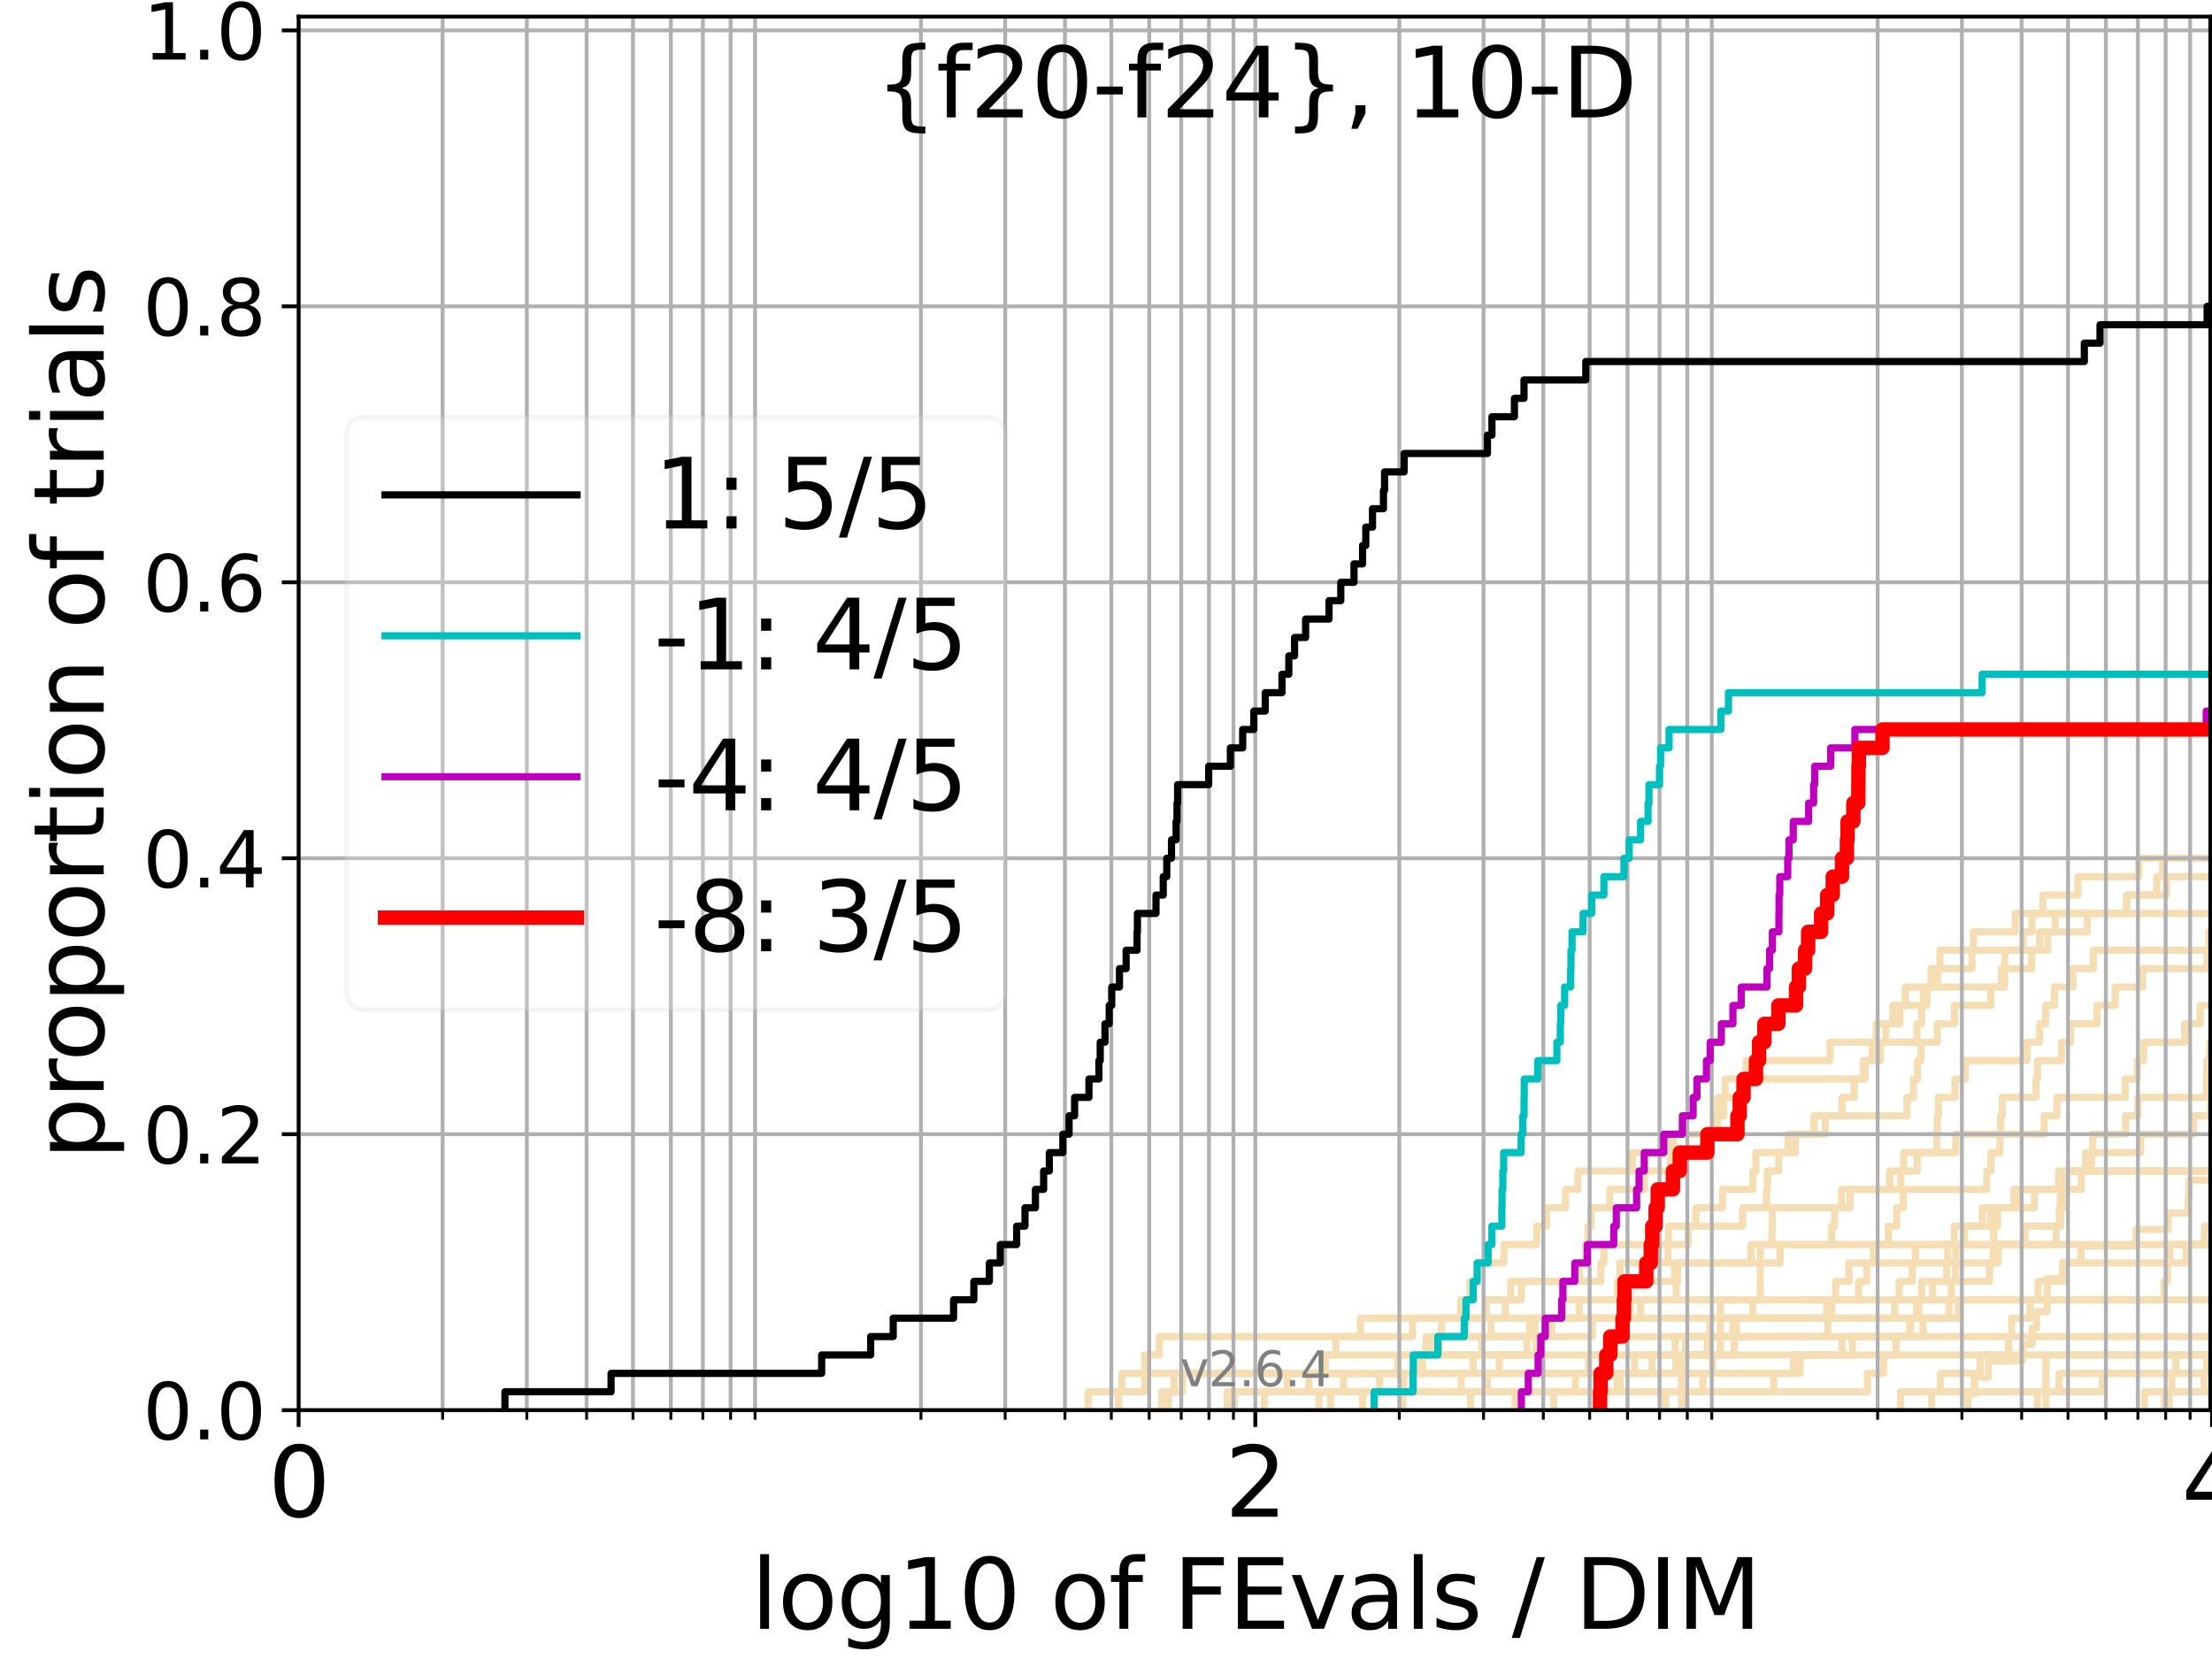 <?xml version="1.0" encoding="utf-8" standalone="no"?>
<!DOCTYPE svg PUBLIC "-//W3C//DTD SVG 1.1//EN"
  "http://www.w3.org/Graphics/SVG/1.1/DTD/svg11.dtd">
<svg xmlns:xlink="http://www.w3.org/1999/xlink" width="460.8pt" height="345.6pt" viewBox="0 0 460.8 345.6" xmlns="http://www.w3.org/2000/svg" version="1.1">
 <defs>
  <style type="text/css">*{stroke-linejoin: round; stroke-linecap: butt}</style>
 </defs>
 <g id="figure_1">
  <g id="patch_1">
   <path d="M 0 345.6 
L 460.8 345.6 
L 460.8 0 
L 0 0 
z
" style="fill: #ffffff"/>
  </g>
  <g id="axes_1">
   <g id="patch_2">
    <path d="M 62.208 293.76 
L 460.8 293.76 
L 460.8 3.456 
L 62.208 3.456 
z
" style="fill: #ffffff"/>
   </g>
   <g id="line2d_1">
    <path d="M 283.852 293.76 
L 283.852 289.928 
L 287.396 289.928 
L 287.396 286.095 
L 295.92 286.095 
L 295.92 282.263 
L 308.715 282.263 
L 308.715 278.43 
L 331.688 278.43 
L 331.688 274.598 
L 341.771 274.598 
L 341.771 270.766 
L 341.771 270.766 
L 341.771 270.766 
L 460.8 270.766 
" clip-path="url(#p7eb5c5c34e)" style="fill: none; stroke: #f5deb3; stroke-width: 1.5; stroke-linecap: square"/>
   </g>
   <g id="line2d_2">
    <path d="M 426.215 293.76 
L 426.215 282.263 
L 426.215 282.263 
L 426.215 282.263 
L 460.8 282.263 
" clip-path="url(#p7eb5c5c34e)" style="fill: none; stroke: #f5deb3; stroke-width: 1.5; stroke-linecap: square"/>
   </g>
   <g id="line2d_3">
    <path d="M 226.658 293.76 
L 226.658 289.928 
L 233.701 289.928 
L 233.701 286.095 
L 296.309 286.095 
L 296.309 282.263 
L 299.804 282.263 
L 299.804 278.43 
L 310.607 278.43 
L 310.607 274.598 
L 313.565 274.598 
L 313.565 270.766 
L 316.938 270.766 
L 316.938 266.933 
L 329.035 266.933 
L 329.035 263.101 
L 330.369 263.101 
L 330.369 259.268 
L 330.807 259.268 
L 330.807 255.436 
L 331.465 255.436 
L 331.465 251.604 
L 335.343 251.604 
L 335.343 247.771 
L 342.589 247.771 
L 342.589 243.939 
L 347.975 243.939 
L 347.975 240.106 
L 348.558 240.106 
L 348.558 236.274 
L 357.792 236.274 
L 357.792 232.442 
L 359.1 232.442 
L 359.1 228.609 
L 362.87 228.609 
L 362.87 224.777 
L 388.526 224.777 
L 388.526 220.944 
L 390.016 220.944 
L 390.016 217.112 
L 392.88 217.112 
L 392.88 213.28 
L 395.784 213.28 
L 395.784 209.447 
L 396.909 209.447 
L 396.909 205.615 
L 403.601 205.615 
L 403.601 201.782 
L 404.122 201.782 
L 404.122 197.95 
L 421.422 197.95 
L 421.422 194.118 
L 423.311 194.118 
L 423.311 190.285 
L 425.576 190.285 
L 425.576 186.453 
L 432.873 186.453 
L 432.873 182.621 
L 445.559 182.621 
L 445.559 178.788 
L 445.559 178.788 
L 445.559 178.788 
L 460.8 178.788 
" clip-path="url(#p7eb5c5c34e)" style="fill: none; stroke: #f5deb3; stroke-width: 1.5; stroke-linecap: square"/>
   </g>
   <g id="line2d_4">
    <path d="M 241.987 293.76 
L 241.987 289.928 
L 246.315 289.928 
L 246.315 286.095 
L 276.096 286.095 
L 276.096 282.263 
L 298.425 282.263 
L 298.425 278.43 
L 300.266 278.43 
L 300.266 274.598 
L 309.621 274.598 
L 309.621 270.766 
L 314.719 270.766 
L 314.719 266.933 
L 333.488 266.933 
L 333.488 263.101 
L 334.123 263.101 
L 334.123 259.268 
L 351.695 259.268 
L 351.695 255.436 
L 353.265 255.436 
L 353.265 251.604 
L 358.836 251.604 
L 358.836 247.771 
L 365.159 247.771 
L 365.159 243.939 
L 365.781 243.939 
L 365.781 240.106 
L 372.466 240.106 
L 372.466 236.274 
L 380.238 236.274 
L 380.238 232.442 
L 397.241 232.442 
L 397.241 228.609 
L 398.623 228.609 
L 398.623 224.777 
L 399.465 224.777 
L 399.465 220.944 
L 400.171 220.944 
L 400.171 217.112 
L 403.559 217.112 
L 403.559 213.28 
L 407.136 213.28 
L 407.136 209.447 
L 414.713 209.447 
L 414.713 205.615 
L 417.601 205.615 
L 417.601 201.782 
L 417.64 201.782 
L 417.64 197.95 
L 426.576 197.95 
L 426.576 194.118 
L 434.826 194.118 
L 434.826 190.285 
L 443.051 190.285 
L 443.051 186.453 
L 449.298 186.453 
L 449.298 182.621 
L 450.514 182.621 
L 450.514 178.788 
L 450.514 178.788 
L 450.514 178.788 
L 460.8 178.788 
" clip-path="url(#p7eb5c5c34e)" style="fill: none; stroke: #f5deb3; stroke-width: 1.5; stroke-linecap: square"/>
   </g>
   <g id="line2d_5"/>
   <g id="line2d_6"/>
   <g id="line2d_7">
    <path d="M 274.747 293.76 
L 274.747 289.928 
L 389.009 289.928 
L 389.009 286.095 
L 392.371 286.095 
L 392.371 282.263 
L 394.966 282.263 
L 394.966 278.43 
L 419.058 278.43 
L 419.058 274.598 
L 422.877 274.598 
L 422.877 270.766 
L 424.552 270.766 
L 424.552 266.933 
L 429.991 266.933 
L 429.991 263.101 
L 455.444 263.101 
L 455.444 259.268 
L 461.8 259.268 
" clip-path="url(#p7eb5c5c34e)" style="fill: none; stroke: #f5deb3; stroke-width: 1.5; stroke-linecap: square"/>
   </g>
   <g id="line2d_8">
    <path d="M 424.403 293.76 
L 424.403 289.928 
L 428.946 289.928 
L 428.946 286.095 
L 460.628 286.095 
L 460.628 282.263 
L 461.8 282.263 
" clip-path="url(#p7eb5c5c34e)" style="fill: none; stroke: #f5deb3; stroke-width: 1.5; stroke-linecap: square"/>
   </g>
   <g id="line2d_9">
    <path d="M 263.367 293.76 
L 263.367 289.928 
L 268.15 289.928 
L 268.15 286.095 
L 374.993 286.095 
L 374.993 282.263 
L 385.879 282.263 
L 385.879 278.43 
L 397.827 278.43 
L 397.827 274.598 
L 399.726 274.598 
L 399.726 270.766 
L 400.325 270.766 
L 400.325 266.933 
L 414.469 266.933 
L 414.469 263.101 
L 415.227 263.101 
L 415.227 259.268 
L 415.298 259.268 
L 415.298 255.436 
L 416.134 255.436 
L 416.134 251.604 
L 420.059 251.604 
L 420.059 247.771 
L 430.536 247.771 
L 430.536 243.939 
L 435.657 243.939 
L 435.657 240.106 
L 445.948 240.106 
L 445.948 236.274 
L 456.974 236.274 
L 456.974 232.442 
L 460.5 232.442 
L 460.5 228.609 
L 461.8 228.609 
" clip-path="url(#p7eb5c5c34e)" style="fill: none; stroke: #f5deb3; stroke-width: 1.5; stroke-linecap: square"/>
   </g>
   <g id="line2d_10">
    <path d="M 451.866 293.76 
L 451.866 289.928 
L 461.173 289.928 
L 461.173 286.095 
L 461.8 286.095 
" clip-path="url(#p7eb5c5c34e)" style="fill: none; stroke: #f5deb3; stroke-width: 1.5; stroke-linecap: square"/>
   </g>
   <g id="line2d_11">
    <path d="M 243.391 293.76 
L 243.391 289.928 
L 244.559 289.928 
L 244.559 286.095 
L 291.175 286.095 
L 291.175 282.263 
L 351.087 282.263 
L 351.087 278.43 
L 380.756 278.43 
L 380.756 274.598 
L 394.703 274.598 
L 394.703 270.766 
L 395.636 270.766 
L 395.636 266.933 
L 398.365 266.933 
L 398.365 263.101 
L 398.992 263.101 
L 398.992 259.268 
L 407.104 259.268 
L 407.104 255.436 
L 412.957 255.436 
L 412.957 251.604 
L 419.53 251.604 
L 419.53 247.771 
L 433.58 247.771 
L 433.58 243.939 
L 434.453 243.939 
L 434.453 240.106 
L 435.949 240.106 
L 435.949 236.274 
L 442.781 236.274 
L 442.781 232.442 
L 445.351 232.442 
L 445.351 228.609 
L 459.644 228.609 
L 459.644 224.777 
L 459.716 224.777 
L 459.716 220.944 
L 460.348 220.944 
L 460.348 217.112 
L 461.8 217.112 
" clip-path="url(#p7eb5c5c34e)" style="fill: none; stroke: #f5deb3; stroke-width: 1.5; stroke-linecap: square"/>
   </g>
   <g id="line2d_12">
    <path d="M 306.324 293.76 
L 306.324 289.928 
L 336.901 289.928 
L 336.901 286.095 
L 349.098 286.095 
L 349.098 282.263 
L 383.712 282.263 
L 383.712 278.43 
L 397.981 278.43 
L 397.981 274.598 
L 399.262 274.598 
L 399.262 270.766 
L 402.603 270.766 
L 402.603 266.933 
L 405.551 266.933 
L 405.551 263.101 
L 407.437 263.101 
L 407.437 259.268 
L 409.245 259.268 
L 409.245 255.436 
L 414.713 255.436 
L 414.713 251.604 
L 423.808 251.604 
L 423.808 247.771 
L 428.832 247.771 
L 428.832 243.939 
L 428.832 243.939 
L 428.832 243.939 
L 460.8 243.939 
" clip-path="url(#p7eb5c5c34e)" style="fill: none; stroke: #f5deb3; stroke-width: 1.5; stroke-linecap: square"/>
   </g>
   <g id="line2d_13">
    <path d="M 346.947 293.76 
L 346.947 289.928 
L 369.491 289.928 
L 369.491 286.095 
L 373.62 286.095 
L 373.62 282.263 
L 373.62 282.263 
L 373.62 282.263 
L 460.8 282.263 
" clip-path="url(#p7eb5c5c34e)" style="fill: none; stroke: #f5deb3; stroke-width: 1.5; stroke-linecap: square"/>
   </g>
   <g id="line2d_14">
    <path d="M 277.194 293.76 
L 277.194 289.928 
L 279.852 289.928 
L 279.852 286.095 
L 340.527 286.095 
L 340.527 282.263 
L 355.654 282.263 
L 355.654 278.43 
L 361.013 278.43 
L 361.013 274.598 
L 381.584 274.598 
L 381.584 270.766 
L 387.17 270.766 
L 387.17 266.933 
L 388.895 266.933 
L 388.895 263.101 
L 390.239 263.101 
L 390.239 259.268 
L 393.374 259.268 
L 393.374 255.436 
L 395.128 255.436 
L 395.128 251.604 
L 396.499 251.604 
L 396.499 247.771 
L 413.883 247.771 
L 413.883 243.939 
L 414.772 243.939 
L 414.772 240.106 
L 416.608 240.106 
L 416.608 236.274 
L 416.742 236.274 
L 416.742 232.442 
L 417.125 232.442 
L 417.125 228.609 
L 424.106 228.609 
L 424.106 224.777 
L 424.432 224.777 
L 424.432 220.944 
L 429.469 220.944 
L 429.469 217.112 
L 431.362 217.112 
L 431.362 213.28 
L 436.841 213.28 
L 436.841 209.447 
L 440.632 209.447 
L 440.632 205.615 
L 446.363 205.615 
L 446.363 201.782 
L 459.804 201.782 
L 459.804 197.95 
L 459.804 197.95 
L 459.804 197.95 
L 460.8 197.95 
" clip-path="url(#p7eb5c5c34e)" style="fill: none; stroke: #f5deb3; stroke-width: 1.5; stroke-linecap: square"/>
   </g>
   <g id="line2d_15">
    <path clip-path="url(#p7eb5c5c34e)" style="fill: none; stroke: #f5deb3; stroke-width: 1.5; stroke-linecap: square"/>
   </g>
   <g id="line2d_16">
    <path d="M 402.378 293.76 
L 402.378 289.928 
L 437.968 289.928 
L 437.968 286.095 
L 461.8 286.095 
" clip-path="url(#p7eb5c5c34e)" style="fill: none; stroke: #f5deb3; stroke-width: 1.5; stroke-linecap: square"/>
   </g>
   <g id="line2d_17">
    <path d="M 395.916 293.76 
L 395.916 289.928 
L 404.237 289.928 
L 404.237 286.095 
L 412.512 286.095 
L 412.512 282.263 
L 418.411 282.263 
L 418.411 278.43 
L 418.411 278.43 
L 418.411 278.43 
L 460.8 278.43 
" clip-path="url(#p7eb5c5c34e)" style="fill: none; stroke: #f5deb3; stroke-width: 1.5; stroke-linecap: square"/>
   </g>
   <g id="line2d_18">
    <path d="M 233.038 293.76 
L 233.038 289.928 
L 238.449 289.928 
L 238.449 286.095 
L 238.449 286.095 
L 238.449 282.263 
L 241.509 282.263 
L 241.509 278.43 
L 294.267 278.43 
L 294.267 274.598 
L 304.28 274.598 
L 304.28 270.766 
L 306.217 270.766 
L 306.217 266.933 
L 307.745 266.933 
L 307.745 263.101 
L 313.304 263.101 
L 313.304 259.268 
L 320.113 259.268 
L 320.113 255.436 
L 322.164 255.436 
L 322.164 251.604 
L 326.131 251.604 
L 326.131 247.771 
L 328.707 247.771 
L 328.707 243.939 
L 340.036 243.939 
L 340.036 240.106 
L 347.816 240.106 
L 347.816 236.274 
L 357.066 236.274 
L 357.066 232.442 
L 357.834 232.442 
L 357.834 228.609 
L 359.376 228.609 
L 359.376 224.777 
L 363.755 224.777 
L 363.755 220.944 
L 381.221 220.944 
L 381.221 217.112 
L 390.854 217.112 
L 390.854 213.28 
L 394.321 213.28 
L 394.321 209.447 
L 400.679 209.447 
L 400.679 205.615 
L 416.934 205.615 
L 416.934 201.782 
L 423.245 201.782 
L 423.245 197.95 
L 424.874 197.95 
L 424.874 194.118 
L 428.113 194.118 
L 428.113 190.285 
L 428.113 190.285 
L 428.113 190.285 
L 460.8 190.285 
" clip-path="url(#p7eb5c5c34e)" style="fill: none; stroke: #f5deb3; stroke-width: 1.5; stroke-linecap: square"/>
   </g>
   <g id="line2d_19">
    <path d="M 409.942 293.76 
L 409.942 290.338 
L 411.291 290.338 
L 411.291 286.916 
L 414.204 286.916 
L 414.204 283.495 
L 421.311 283.495 
L 421.311 280.073 
L 423.313 280.073 
L 423.313 276.651 
L 424.243 276.651 
L 424.243 273.229 
L 426.451 273.229 
L 426.451 269.808 
L 426.457 269.808 
L 426.457 266.386 
L 429.682 266.386 
L 429.682 262.964 
L 433.504 262.964 
L 433.504 259.542 
L 445.024 259.542 
L 445.024 256.12 
L 451.66 256.12 
L 451.66 252.699 
L 455.859 252.699 
L 455.859 249.277 
L 456.029 249.277 
L 456.029 245.855 
L 461.8 245.855 
" clip-path="url(#p7eb5c5c34e)" style="fill: none; stroke: #f5deb3; stroke-width: 1.5; stroke-linecap: square"/>
   </g>
   <g id="line2d_20">
    <path d="M 256.412 293.76 
L 256.412 289.928 
L 304.392 289.928 
L 304.392 286.095 
L 306.844 286.095 
L 306.844 282.263 
L 319.945 282.263 
L 319.945 278.43 
L 323.237 278.43 
L 323.237 274.598 
L 328.953 274.598 
L 328.953 270.766 
L 336.969 270.766 
L 336.969 266.933 
L 337.459 266.933 
L 337.459 263.101 
L 347.509 263.101 
L 347.509 259.268 
L 347.556 259.268 
L 347.556 255.436 
L 363.024 255.436 
L 363.024 251.604 
L 367.998 251.604 
L 367.998 247.771 
L 368.183 247.771 
L 368.183 243.939 
L 370.552 243.939 
L 370.552 240.106 
L 374.001 240.106 
L 374.001 236.274 
L 377.89 236.274 
L 377.89 232.442 
L 383.763 232.442 
L 383.763 228.609 
L 386.251 228.609 
L 386.251 224.777 
L 388.178 224.777 
L 388.178 220.944 
L 391.708 220.944 
L 391.708 217.112 
L 399.33 217.112 
L 399.33 213.28 
L 400.317 213.28 
L 400.317 209.447 
L 401.426 209.447 
L 401.426 205.615 
L 402.266 205.615 
L 402.266 201.782 
L 410.804 201.782 
L 410.804 197.95 
L 411.107 197.95 
L 411.107 194.118 
L 419.803 194.118 
L 419.803 190.285 
L 443.006 190.285 
L 443.006 186.453 
L 451.295 186.453 
L 451.295 182.621 
L 451.295 182.621 
L 451.295 182.621 
L 460.8 182.621 
" clip-path="url(#p7eb5c5c34e)" style="fill: none; stroke: #f5deb3; stroke-width: 1.5; stroke-linecap: square"/>
   </g>
   <g id="line2d_21"/>
   <g id="line2d_22">
    <path d="M 255.626 293.76 
L 255.626 289.928 
L 272.658 289.928 
L 272.658 286.095 
L 275.973 286.095 
L 275.973 282.263 
L 278.265 282.263 
L 278.265 278.43 
L 283.385 278.43 
L 283.385 274.598 
L 325.603 274.598 
L 325.603 270.766 
L 338.748 270.766 
L 338.748 266.933 
L 348.812 266.933 
L 348.812 263.101 
L 370.816 263.101 
L 370.816 259.268 
L 381.565 259.268 
L 381.565 255.436 
L 382.182 255.436 
L 382.182 251.604 
L 383.598 251.604 
L 383.598 247.771 
L 395.984 247.771 
L 395.984 243.939 
L 399.386 243.939 
L 399.386 240.106 
L 407.411 240.106 
L 407.411 236.274 
L 425.832 236.274 
L 425.832 232.442 
L 428.491 232.442 
L 428.491 228.609 
L 442.733 228.609 
L 442.733 224.777 
L 445.234 224.777 
L 445.234 220.944 
L 446.568 220.944 
L 446.568 217.112 
L 455.098 217.112 
L 455.098 213.28 
L 458.328 213.28 
L 458.328 209.447 
L 461.101 209.447 
L 461.101 205.615 
L 461.8 205.615 
" clip-path="url(#p7eb5c5c34e)" style="fill: none; stroke: #f5deb3; stroke-width: 1.5; stroke-linecap: square"/>
   </g>
   <g id="line2d_23">
    <path d="M 351.202 293.76 
L 351.202 289.928 
L 354.715 289.928 
L 354.715 286.095 
L 356.76 286.095 
L 356.76 282.263 
L 361.282 282.263 
L 361.282 278.43 
L 361.711 278.43 
L 361.711 274.598 
L 365.143 274.598 
L 365.143 270.766 
L 461.8 270.766 
" clip-path="url(#p7eb5c5c34e)" style="fill: none; stroke: #f5deb3; stroke-width: 1.5; stroke-linecap: square"/>
   </g>
   <g id="line2d_24">
    <path d="M 323.671 293.76 
L 323.671 289.928 
L 328.172 289.928 
L 328.172 286.095 
L 330.955 286.095 
L 330.955 282.263 
L 336.39 282.263 
L 336.39 278.43 
L 400.615 278.43 
L 400.615 274.598 
L 405.997 274.598 
L 405.997 270.766 
L 406.502 270.766 
L 406.502 266.933 
L 407.368 266.933 
L 407.368 263.101 
L 416.251 263.101 
L 416.251 259.268 
L 421.829 259.268 
L 421.829 255.436 
L 429.293 255.436 
L 429.293 251.604 
L 430.359 251.604 
L 430.359 247.771 
L 430.516 247.771 
L 430.516 243.939 
L 461.8 243.939 
" clip-path="url(#p7eb5c5c34e)" style="fill: none; stroke: #f5deb3; stroke-width: 1.5; stroke-linecap: square"/>
   </g>
   <g id="line2d_25">
    <path d="M 450.898 293.76 
L 450.898 289.928 
L 452.472 289.928 
L 452.472 286.095 
L 453.278 286.095 
L 453.278 282.263 
L 461.8 282.263 
" clip-path="url(#p7eb5c5c34e)" style="fill: none; stroke: #f5deb3; stroke-width: 1.5; stroke-linecap: square"/>
   </g>
   <g id="line2d_26">
    <path d="M 315.633 293.76 
L 315.633 289.928 
L 337.496 289.928 
L 337.496 286.095 
L 344.168 286.095 
L 344.168 282.263 
L 348.955 282.263 
L 348.955 278.43 
L 356.187 278.43 
L 356.187 274.598 
L 407.985 274.598 
L 407.985 270.766 
L 450.828 270.766 
L 450.828 266.933 
L 451.508 266.933 
L 451.508 263.101 
L 451.971 263.101 
L 451.971 259.268 
L 459.201 259.268 
L 459.201 255.436 
L 461.8 255.436 
" clip-path="url(#p7eb5c5c34e)" style="fill: none; stroke: #f5deb3; stroke-width: 1.5; stroke-linecap: square"/>
   </g>
   <g id="line2d_27">
    <path d="M 257.088 293.76 
L 257.088 289.928 
L 309.806 289.928 
L 309.806 286.095 
L 312.312 286.095 
L 312.312 282.263 
L 318.101 282.263 
L 318.101 278.43 
L 319.72 278.43 
L 319.72 274.598 
L 339.597 274.598 
L 339.597 270.766 
L 349.167 270.766 
L 349.167 266.933 
L 349.463 266.933 
L 349.463 263.101 
L 364.754 263.101 
L 364.754 259.268 
L 369.154 259.268 
L 369.154 255.436 
L 369.19 255.436 
L 369.19 251.604 
L 385.388 251.604 
L 385.388 247.771 
L 393.626 247.771 
L 393.626 243.939 
L 396.572 243.939 
L 396.572 240.106 
L 403.442 240.106 
L 403.442 236.274 
L 403.564 236.274 
L 403.564 232.442 
L 403.791 232.442 
L 403.791 228.609 
L 407.257 228.609 
L 407.257 224.777 
L 409.407 224.777 
L 409.407 220.944 
L 422.237 220.944 
L 422.237 217.112 
L 424.895 217.112 
L 424.895 213.28 
L 426.169 213.28 
L 426.169 209.447 
L 427.988 209.447 
L 427.988 205.615 
L 431.815 205.615 
L 431.815 201.782 
L 436.089 201.782 
L 436.089 197.95 
L 460.142 197.95 
L 460.142 194.118 
L 461.8 194.118 
" clip-path="url(#p7eb5c5c34e)" style="fill: none; stroke: #f5deb3; stroke-width: 1.5; stroke-linecap: square"/>
   </g>
   <g id="line2d_28">
    <path d="M 292.273 293.76 
L 292.273 289.928 
L 292.4 289.928 
L 292.4 286.095 
L 295.586 286.095 
L 295.586 282.263 
L 297.057 282.263 
L 297.057 278.43 
L 318.636 278.43 
L 318.636 274.598 
L 380.549 274.598 
L 380.549 270.766 
L 382.41 270.766 
L 382.41 266.933 
L 385.15 266.933 
L 385.15 263.101 
L 405.72 263.101 
L 405.72 259.268 
L 428.33 259.268 
L 428.33 255.436 
L 428.998 255.436 
L 428.998 251.604 
L 429.219 251.604 
L 429.219 247.771 
L 429.993 247.771 
L 429.993 243.939 
L 461.8 243.939 
" clip-path="url(#p7eb5c5c34e)" style="fill: none; stroke: #f5deb3; stroke-width: 1.5; stroke-linecap: square"/>
   </g>
   <g id="line2d_29">
    <path d="M 350.288 293.76 
L 350.288 289.928 
L 350.288 289.928 
L 350.288 286.095 
L 350.288 286.095 
L 350.288 282.263 
L 358.391 282.263 
L 358.391 278.43 
L 358.391 278.43 
L 358.391 274.598 
L 358.391 274.598 
L 358.391 270.766 
L 366.693 270.766 
L 366.693 266.933 
L 366.693 266.933 
L 366.693 263.101 
L 366.693 263.101 
L 366.693 259.268 
L 366.693 259.268 
L 366.693 259.268 
L 460.8 259.268 
" clip-path="url(#p7eb5c5c34e)" style="fill: none; stroke: #f5deb3; stroke-width: 1.5; stroke-linecap: square"/>
   </g>
   <g id="line2d_30">
    <path d="M 446.748 293.76 
L 446.748 289.928 
L 459.155 289.928 
L 459.155 286.095 
L 459.725 286.095 
L 459.725 282.263 
L 459.725 282.263 
L 459.725 282.263 
L 460.8 282.263 
" clip-path="url(#p7eb5c5c34e)" style="fill: none; stroke: #f5deb3; stroke-width: 1.5; stroke-linecap: square"/>
   </g>
   <g id="matplotlib.axis_1">
    <g id="xtick_1">
     <g id="line2d_31">
      <path d="M 62.208 293.76 
L 62.208 3.456 
" clip-path="url(#p7eb5c5c34e)" style="fill: none; stroke: #b0b0b0; stroke-width: 0.8; stroke-linecap: square"/>
     </g>
     <g id="line2d_32">
      <defs>
       <path id="m905d3a27f3" d="M 0 0 
L 0 3.5 
" style="stroke: #000000; stroke-width: 0.8"/>
      </defs>
      <g>
       <use xlink:href="#m905d3a27f3" x="62.208" y="293.76" style="stroke: #000000; stroke-width: 0.8"/>
      </g>
     </g>
     <g id="text_1">
      <!-- 0 -->
      <g transform="translate(55.846 315.957) scale(0.2 -0.2)">
       <defs>
        <path id="DejaVuSans-30" d="M 2034 4250 
Q 1547 4250 1301 3770 
Q 1056 3291 1056 2328 
Q 1056 1369 1301 889 
Q 1547 409 2034 409 
Q 2525 409 2770 889 
Q 3016 1369 3016 2328 
Q 3016 3291 2770 3770 
Q 2525 4250 2034 4250 
z
M 2034 4750 
Q 2819 4750 3233 4129 
Q 3647 3509 3647 2328 
Q 3647 1150 3233 529 
Q 2819 -91 2034 -91 
Q 1250 -91 836 529 
Q 422 1150 422 2328 
Q 422 3509 836 4129 
Q 1250 4750 2034 4750 
z
" transform="scale(0.016)"/>
       </defs>
       <use xlink:href="#DejaVuSans-30"/>
      </g>
     </g>
    </g>
    <g id="xtick_2">
     <g id="line2d_33">
      <path d="M 261.504 293.76 
L 261.504 3.456 
" clip-path="url(#p7eb5c5c34e)" style="fill: none; stroke: #b0b0b0; stroke-width: 0.8; stroke-linecap: square"/>
     </g>
     <g id="line2d_34">
      <g>
       <use xlink:href="#m905d3a27f3" x="261.504" y="293.76" style="stroke: #000000; stroke-width: 0.8"/>
      </g>
     </g>
     <g id="text_2">
      <!-- 2 -->
      <g transform="translate(255.142 315.957) scale(0.2 -0.2)">
       <defs>
        <path id="DejaVuSans-32" d="M 1228 531 
L 3431 531 
L 3431 0 
L 469 0 
L 469 531 
Q 828 903 1448 1529 
Q 2069 2156 2228 2338 
Q 2531 2678 2651 2914 
Q 2772 3150 2772 3378 
Q 2772 3750 2511 3984 
Q 2250 4219 1831 4219 
Q 1534 4219 1204 4116 
Q 875 4013 500 3803 
L 500 4441 
Q 881 4594 1212 4672 
Q 1544 4750 1819 4750 
Q 2544 4750 2975 4387 
Q 3406 4025 3406 3419 
Q 3406 3131 3298 2873 
Q 3191 2616 2906 2266 
Q 2828 2175 2409 1742 
Q 1991 1309 1228 531 
z
" transform="scale(0.016)"/>
       </defs>
       <use xlink:href="#DejaVuSans-32"/>
      </g>
     </g>
    </g>
    <g id="xtick_3">
     <g id="line2d_35">
      <path d="M 460.8 293.76 
L 460.8 3.456 
" clip-path="url(#p7eb5c5c34e)" style="fill: none; stroke: #b0b0b0; stroke-width: 0.8; stroke-linecap: square"/>
     </g>
     <g id="line2d_36">
      <g>
       <use xlink:href="#m905d3a27f3" x="460.8" y="293.76" style="stroke: #000000; stroke-width: 0.8"/>
      </g>
     </g>
     <g id="text_3">
      <!-- 4 -->
      <g transform="translate(454.438 315.957) scale(0.2 -0.2)">
       <defs>
        <path id="DejaVuSans-34" d="M 2419 4116 
L 825 1625 
L 2419 1625 
L 2419 4116 
z
M 2253 4666 
L 3047 4666 
L 3047 1625 
L 3713 1625 
L 3713 1100 
L 3047 1100 
L 3047 0 
L 2419 0 
L 2419 1100 
L 313 1100 
L 313 1709 
L 2253 4666 
z
" transform="scale(0.016)"/>
       </defs>
       <use xlink:href="#DejaVuSans-34"/>
      </g>
     </g>
    </g>
    <g id="xtick_4">
     <g id="line2d_37">
      <path d="M 92.205 293.76 
L 92.205 3.456 
" clip-path="url(#p7eb5c5c34e)" style="fill: none; stroke: #b0b0b0; stroke-width: 0.8; stroke-linecap: square"/>
     </g>
     <g id="line2d_38">
      <defs>
       <path id="m9f7b7fa282" d="M 0 0 
L 0 2 
" style="stroke: #000000; stroke-width: 0.6"/>
      </defs>
      <g>
       <use xlink:href="#m9f7b7fa282" x="92.205" y="293.76" style="stroke: #000000; stroke-width: 0.6"/>
      </g>
     </g>
    </g>
    <g id="xtick_5">
     <g id="line2d_39">
      <path d="M 109.752 293.76 
L 109.752 3.456 
" clip-path="url(#p7eb5c5c34e)" style="fill: none; stroke: #b0b0b0; stroke-width: 0.8; stroke-linecap: square"/>
     </g>
     <g id="line2d_40">
      <g>
       <use xlink:href="#m9f7b7fa282" x="109.752" y="293.76" style="stroke: #000000; stroke-width: 0.6"/>
      </g>
     </g>
    </g>
    <g id="xtick_6">
     <g id="line2d_41">
      <path d="M 122.202 293.76 
L 122.202 3.456 
" clip-path="url(#p7eb5c5c34e)" style="fill: none; stroke: #b0b0b0; stroke-width: 0.8; stroke-linecap: square"/>
     </g>
     <g id="line2d_42">
      <g>
       <use xlink:href="#m9f7b7fa282" x="122.202" y="293.76" style="stroke: #000000; stroke-width: 0.6"/>
      </g>
     </g>
    </g>
    <g id="xtick_7">
     <g id="line2d_43">
      <path d="M 131.859 293.76 
L 131.859 3.456 
" clip-path="url(#p7eb5c5c34e)" style="fill: none; stroke: #b0b0b0; stroke-width: 0.8; stroke-linecap: square"/>
     </g>
     <g id="line2d_44">
      <g>
       <use xlink:href="#m9f7b7fa282" x="131.859" y="293.76" style="stroke: #000000; stroke-width: 0.6"/>
      </g>
     </g>
    </g>
    <g id="xtick_8">
     <g id="line2d_45">
      <path d="M 139.749 293.76 
L 139.749 3.456 
" clip-path="url(#p7eb5c5c34e)" style="fill: none; stroke: #b0b0b0; stroke-width: 0.8; stroke-linecap: square"/>
     </g>
     <g id="line2d_46">
      <g>
       <use xlink:href="#m9f7b7fa282" x="139.749" y="293.76" style="stroke: #000000; stroke-width: 0.6"/>
      </g>
     </g>
    </g>
    <g id="xtick_9">
     <g id="line2d_47">
      <path d="M 146.42 293.76 
L 146.42 3.456 
" clip-path="url(#p7eb5c5c34e)" style="fill: none; stroke: #b0b0b0; stroke-width: 0.8; stroke-linecap: square"/>
     </g>
     <g id="line2d_48">
      <g>
       <use xlink:href="#m9f7b7fa282" x="146.42" y="293.76" style="stroke: #000000; stroke-width: 0.6"/>
      </g>
     </g>
    </g>
    <g id="xtick_10">
     <g id="line2d_49">
      <path d="M 152.199 293.76 
L 152.199 3.456 
" clip-path="url(#p7eb5c5c34e)" style="fill: none; stroke: #b0b0b0; stroke-width: 0.8; stroke-linecap: square"/>
     </g>
     <g id="line2d_50">
      <g>
       <use xlink:href="#m9f7b7fa282" x="152.199" y="293.76" style="stroke: #000000; stroke-width: 0.6"/>
      </g>
     </g>
    </g>
    <g id="xtick_11">
     <g id="line2d_51">
      <path d="M 157.296 293.76 
L 157.296 3.456 
" clip-path="url(#p7eb5c5c34e)" style="fill: none; stroke: #b0b0b0; stroke-width: 0.8; stroke-linecap: square"/>
     </g>
     <g id="line2d_52">
      <g>
       <use xlink:href="#m9f7b7fa282" x="157.296" y="293.76" style="stroke: #000000; stroke-width: 0.6"/>
      </g>
     </g>
    </g>
    <g id="xtick_12">
     <g id="line2d_53">
      <path d="M 191.853 293.76 
L 191.853 3.456 
" clip-path="url(#p7eb5c5c34e)" style="fill: none; stroke: #b0b0b0; stroke-width: 0.8; stroke-linecap: square"/>
     </g>
     <g id="line2d_54">
      <g>
       <use xlink:href="#m9f7b7fa282" x="191.853" y="293.76" style="stroke: #000000; stroke-width: 0.6"/>
      </g>
     </g>
    </g>
    <g id="xtick_13">
     <g id="line2d_55">
      <path d="M 209.4 293.76 
L 209.4 3.456 
" clip-path="url(#p7eb5c5c34e)" style="fill: none; stroke: #b0b0b0; stroke-width: 0.8; stroke-linecap: square"/>
     </g>
     <g id="line2d_56">
      <g>
       <use xlink:href="#m9f7b7fa282" x="209.4" y="293.76" style="stroke: #000000; stroke-width: 0.6"/>
      </g>
     </g>
    </g>
    <g id="xtick_14">
     <g id="line2d_57">
      <path d="M 221.85 293.76 
L 221.85 3.456 
" clip-path="url(#p7eb5c5c34e)" style="fill: none; stroke: #b0b0b0; stroke-width: 0.8; stroke-linecap: square"/>
     </g>
     <g id="line2d_58">
      <g>
       <use xlink:href="#m9f7b7fa282" x="221.85" y="293.76" style="stroke: #000000; stroke-width: 0.6"/>
      </g>
     </g>
    </g>
    <g id="xtick_15">
     <g id="line2d_59">
      <path d="M 231.507 293.76 
L 231.507 3.456 
" clip-path="url(#p7eb5c5c34e)" style="fill: none; stroke: #b0b0b0; stroke-width: 0.8; stroke-linecap: square"/>
     </g>
     <g id="line2d_60">
      <g>
       <use xlink:href="#m9f7b7fa282" x="231.507" y="293.76" style="stroke: #000000; stroke-width: 0.6"/>
      </g>
     </g>
    </g>
    <g id="xtick_16">
     <g id="line2d_61">
      <path d="M 239.397 293.76 
L 239.397 3.456 
" clip-path="url(#p7eb5c5c34e)" style="fill: none; stroke: #b0b0b0; stroke-width: 0.8; stroke-linecap: square"/>
     </g>
     <g id="line2d_62">
      <g>
       <use xlink:href="#m9f7b7fa282" x="239.397" y="293.76" style="stroke: #000000; stroke-width: 0.6"/>
      </g>
     </g>
    </g>
    <g id="xtick_17">
     <g id="line2d_63">
      <path d="M 246.068 293.76 
L 246.068 3.456 
" clip-path="url(#p7eb5c5c34e)" style="fill: none; stroke: #b0b0b0; stroke-width: 0.8; stroke-linecap: square"/>
     </g>
     <g id="line2d_64">
      <g>
       <use xlink:href="#m9f7b7fa282" x="246.068" y="293.76" style="stroke: #000000; stroke-width: 0.6"/>
      </g>
     </g>
    </g>
    <g id="xtick_18">
     <g id="line2d_65">
      <path d="M 251.847 293.76 
L 251.847 3.456 
" clip-path="url(#p7eb5c5c34e)" style="fill: none; stroke: #b0b0b0; stroke-width: 0.8; stroke-linecap: square"/>
     </g>
     <g id="line2d_66">
      <g>
       <use xlink:href="#m9f7b7fa282" x="251.847" y="293.76" style="stroke: #000000; stroke-width: 0.6"/>
      </g>
     </g>
    </g>
    <g id="xtick_19">
     <g id="line2d_67">
      <path d="M 256.944 293.76 
L 256.944 3.456 
" clip-path="url(#p7eb5c5c34e)" style="fill: none; stroke: #b0b0b0; stroke-width: 0.8; stroke-linecap: square"/>
     </g>
     <g id="line2d_68">
      <g>
       <use xlink:href="#m9f7b7fa282" x="256.944" y="293.76" style="stroke: #000000; stroke-width: 0.6"/>
      </g>
     </g>
    </g>
    <g id="xtick_20">
     <g id="line2d_69">
      <path d="M 291.501 293.76 
L 291.501 3.456 
" clip-path="url(#p7eb5c5c34e)" style="fill: none; stroke: #b0b0b0; stroke-width: 0.8; stroke-linecap: square"/>
     </g>
     <g id="line2d_70">
      <g>
       <use xlink:href="#m9f7b7fa282" x="291.501" y="293.76" style="stroke: #000000; stroke-width: 0.6"/>
      </g>
     </g>
    </g>
    <g id="xtick_21">
     <g id="line2d_71">
      <path d="M 309.048 293.76 
L 309.048 3.456 
" clip-path="url(#p7eb5c5c34e)" style="fill: none; stroke: #b0b0b0; stroke-width: 0.8; stroke-linecap: square"/>
     </g>
     <g id="line2d_72">
      <g>
       <use xlink:href="#m9f7b7fa282" x="309.048" y="293.76" style="stroke: #000000; stroke-width: 0.6"/>
      </g>
     </g>
    </g>
    <g id="xtick_22">
     <g id="line2d_73">
      <path d="M 321.498 293.76 
L 321.498 3.456 
" clip-path="url(#p7eb5c5c34e)" style="fill: none; stroke: #b0b0b0; stroke-width: 0.8; stroke-linecap: square"/>
     </g>
     <g id="line2d_74">
      <g>
       <use xlink:href="#m9f7b7fa282" x="321.498" y="293.76" style="stroke: #000000; stroke-width: 0.6"/>
      </g>
     </g>
    </g>
    <g id="xtick_23">
     <g id="line2d_75">
      <path d="M 331.155 293.76 
L 331.155 3.456 
" clip-path="url(#p7eb5c5c34e)" style="fill: none; stroke: #b0b0b0; stroke-width: 0.8; stroke-linecap: square"/>
     </g>
     <g id="line2d_76">
      <g>
       <use xlink:href="#m9f7b7fa282" x="331.155" y="293.76" style="stroke: #000000; stroke-width: 0.6"/>
      </g>
     </g>
    </g>
    <g id="xtick_24">
     <g id="line2d_77">
      <path d="M 339.045 293.76 
L 339.045 3.456 
" clip-path="url(#p7eb5c5c34e)" style="fill: none; stroke: #b0b0b0; stroke-width: 0.8; stroke-linecap: square"/>
     </g>
     <g id="line2d_78">
      <g>
       <use xlink:href="#m9f7b7fa282" x="339.045" y="293.76" style="stroke: #000000; stroke-width: 0.6"/>
      </g>
     </g>
    </g>
    <g id="xtick_25">
     <g id="line2d_79">
      <path d="M 345.716 293.76 
L 345.716 3.456 
" clip-path="url(#p7eb5c5c34e)" style="fill: none; stroke: #b0b0b0; stroke-width: 0.8; stroke-linecap: square"/>
     </g>
     <g id="line2d_80">
      <g>
       <use xlink:href="#m9f7b7fa282" x="345.716" y="293.76" style="stroke: #000000; stroke-width: 0.6"/>
      </g>
     </g>
    </g>
    <g id="xtick_26">
     <g id="line2d_81">
      <path d="M 351.495 293.76 
L 351.495 3.456 
" clip-path="url(#p7eb5c5c34e)" style="fill: none; stroke: #b0b0b0; stroke-width: 0.8; stroke-linecap: square"/>
     </g>
     <g id="line2d_82">
      <g>
       <use xlink:href="#m9f7b7fa282" x="351.495" y="293.76" style="stroke: #000000; stroke-width: 0.6"/>
      </g>
     </g>
    </g>
    <g id="xtick_27">
     <g id="line2d_83">
      <path d="M 356.592 293.76 
L 356.592 3.456 
" clip-path="url(#p7eb5c5c34e)" style="fill: none; stroke: #b0b0b0; stroke-width: 0.8; stroke-linecap: square"/>
     </g>
     <g id="line2d_84">
      <g>
       <use xlink:href="#m9f7b7fa282" x="356.592" y="293.76" style="stroke: #000000; stroke-width: 0.6"/>
      </g>
     </g>
    </g>
    <g id="xtick_28">
     <g id="line2d_85">
      <path d="M 391.149 293.76 
L 391.149 3.456 
" clip-path="url(#p7eb5c5c34e)" style="fill: none; stroke: #b0b0b0; stroke-width: 0.8; stroke-linecap: square"/>
     </g>
     <g id="line2d_86">
      <g>
       <use xlink:href="#m9f7b7fa282" x="391.149" y="293.76" style="stroke: #000000; stroke-width: 0.6"/>
      </g>
     </g>
    </g>
    <g id="xtick_29">
     <g id="line2d_87">
      <path d="M 408.696 293.76 
L 408.696 3.456 
" clip-path="url(#p7eb5c5c34e)" style="fill: none; stroke: #b0b0b0; stroke-width: 0.8; stroke-linecap: square"/>
     </g>
     <g id="line2d_88">
      <g>
       <use xlink:href="#m9f7b7fa282" x="408.696" y="293.76" style="stroke: #000000; stroke-width: 0.6"/>
      </g>
     </g>
    </g>
    <g id="xtick_30">
     <g id="line2d_89">
      <path d="M 421.146 293.76 
L 421.146 3.456 
" clip-path="url(#p7eb5c5c34e)" style="fill: none; stroke: #b0b0b0; stroke-width: 0.8; stroke-linecap: square"/>
     </g>
     <g id="line2d_90">
      <g>
       <use xlink:href="#m9f7b7fa282" x="421.146" y="293.76" style="stroke: #000000; stroke-width: 0.6"/>
      </g>
     </g>
    </g>
    <g id="xtick_31">
     <g id="line2d_91">
      <path d="M 430.803 293.76 
L 430.803 3.456 
" clip-path="url(#p7eb5c5c34e)" style="fill: none; stroke: #b0b0b0; stroke-width: 0.8; stroke-linecap: square"/>
     </g>
     <g id="line2d_92">
      <g>
       <use xlink:href="#m9f7b7fa282" x="430.803" y="293.76" style="stroke: #000000; stroke-width: 0.6"/>
      </g>
     </g>
    </g>
    <g id="xtick_32">
     <g id="line2d_93">
      <path d="M 438.693 293.76 
L 438.693 3.456 
" clip-path="url(#p7eb5c5c34e)" style="fill: none; stroke: #b0b0b0; stroke-width: 0.8; stroke-linecap: square"/>
     </g>
     <g id="line2d_94">
      <g>
       <use xlink:href="#m9f7b7fa282" x="438.693" y="293.76" style="stroke: #000000; stroke-width: 0.6"/>
      </g>
     </g>
    </g>
    <g id="xtick_33">
     <g id="line2d_95">
      <path d="M 445.364 293.76 
L 445.364 3.456 
" clip-path="url(#p7eb5c5c34e)" style="fill: none; stroke: #b0b0b0; stroke-width: 0.8; stroke-linecap: square"/>
     </g>
     <g id="line2d_96">
      <g>
       <use xlink:href="#m9f7b7fa282" x="445.364" y="293.76" style="stroke: #000000; stroke-width: 0.6"/>
      </g>
     </g>
    </g>
    <g id="xtick_34">
     <g id="line2d_97">
      <path d="M 451.143 293.76 
L 451.143 3.456 
" clip-path="url(#p7eb5c5c34e)" style="fill: none; stroke: #b0b0b0; stroke-width: 0.8; stroke-linecap: square"/>
     </g>
     <g id="line2d_98">
      <g>
       <use xlink:href="#m9f7b7fa282" x="451.143" y="293.76" style="stroke: #000000; stroke-width: 0.6"/>
      </g>
     </g>
    </g>
    <g id="xtick_35">
     <g id="line2d_99">
      <path d="M 456.24 293.76 
L 456.24 3.456 
" clip-path="url(#p7eb5c5c34e)" style="fill: none; stroke: #b0b0b0; stroke-width: 0.8; stroke-linecap: square"/>
     </g>
     <g id="line2d_100">
      <g>
       <use xlink:href="#m9f7b7fa282" x="456.24" y="293.76" style="stroke: #000000; stroke-width: 0.6"/>
      </g>
     </g>
    </g>
    <g id="text_4">
     <!-- log10 of FEvals / DIM -->
     <g transform="translate(156.431 339.313) scale(0.2 -0.2)">
      <defs>
       <path id="DejaVuSans-6c" d="M 603 4863 
L 1178 4863 
L 1178 0 
L 603 0 
L 603 4863 
z
" transform="scale(0.016)"/>
       <path id="DejaVuSans-6f" d="M 1959 3097 
Q 1497 3097 1228 2736 
Q 959 2375 959 1747 
Q 959 1119 1226 758 
Q 1494 397 1959 397 
Q 2419 397 2687 759 
Q 2956 1122 2956 1747 
Q 2956 2369 2687 2733 
Q 2419 3097 1959 3097 
z
M 1959 3584 
Q 2709 3584 3137 3096 
Q 3566 2609 3566 1747 
Q 3566 888 3137 398 
Q 2709 -91 1959 -91 
Q 1206 -91 779 398 
Q 353 888 353 1747 
Q 353 2609 779 3096 
Q 1206 3584 1959 3584 
z
" transform="scale(0.016)"/>
       <path id="DejaVuSans-67" d="M 2906 1791 
Q 2906 2416 2648 2759 
Q 2391 3103 1925 3103 
Q 1463 3103 1205 2759 
Q 947 2416 947 1791 
Q 947 1169 1205 825 
Q 1463 481 1925 481 
Q 2391 481 2648 825 
Q 2906 1169 2906 1791 
z
M 3481 434 
Q 3481 -459 3084 -895 
Q 2688 -1331 1869 -1331 
Q 1566 -1331 1297 -1286 
Q 1028 -1241 775 -1147 
L 775 -588 
Q 1028 -725 1275 -790 
Q 1522 -856 1778 -856 
Q 2344 -856 2625 -561 
Q 2906 -266 2906 331 
L 2906 616 
Q 2728 306 2450 153 
Q 2172 0 1784 0 
Q 1141 0 747 490 
Q 353 981 353 1791 
Q 353 2603 747 3093 
Q 1141 3584 1784 3584 
Q 2172 3584 2450 3431 
Q 2728 3278 2906 2969 
L 2906 3500 
L 3481 3500 
L 3481 434 
z
" transform="scale(0.016)"/>
       <path id="DejaVuSans-31" d="M 794 531 
L 1825 531 
L 1825 4091 
L 703 3866 
L 703 4441 
L 1819 4666 
L 2450 4666 
L 2450 531 
L 3481 531 
L 3481 0 
L 794 0 
L 794 531 
z
" transform="scale(0.016)"/>
       <path id="DejaVuSans-20" transform="scale(0.016)"/>
       <path id="DejaVuSans-66" d="M 2375 4863 
L 2375 4384 
L 1825 4384 
Q 1516 4384 1395 4259 
Q 1275 4134 1275 3809 
L 1275 3500 
L 2222 3500 
L 2222 3053 
L 1275 3053 
L 1275 0 
L 697 0 
L 697 3053 
L 147 3053 
L 147 3500 
L 697 3500 
L 697 3744 
Q 697 4328 969 4595 
Q 1241 4863 1831 4863 
L 2375 4863 
z
" transform="scale(0.016)"/>
       <path id="DejaVuSans-46" d="M 628 4666 
L 3309 4666 
L 3309 4134 
L 1259 4134 
L 1259 2759 
L 3109 2759 
L 3109 2228 
L 1259 2228 
L 1259 0 
L 628 0 
L 628 4666 
z
" transform="scale(0.016)"/>
       <path id="DejaVuSans-45" d="M 628 4666 
L 3578 4666 
L 3578 4134 
L 1259 4134 
L 1259 2753 
L 3481 2753 
L 3481 2222 
L 1259 2222 
L 1259 531 
L 3634 531 
L 3634 0 
L 628 0 
L 628 4666 
z
" transform="scale(0.016)"/>
       <path id="DejaVuSans-76" d="M 191 3500 
L 800 3500 
L 1894 563 
L 2988 3500 
L 3597 3500 
L 2284 0 
L 1503 0 
L 191 3500 
z
" transform="scale(0.016)"/>
       <path id="DejaVuSans-61" d="M 2194 1759 
Q 1497 1759 1228 1600 
Q 959 1441 959 1056 
Q 959 750 1161 570 
Q 1363 391 1709 391 
Q 2188 391 2477 730 
Q 2766 1069 2766 1631 
L 2766 1759 
L 2194 1759 
z
M 3341 1997 
L 3341 0 
L 2766 0 
L 2766 531 
Q 2569 213 2275 61 
Q 1981 -91 1556 -91 
Q 1019 -91 701 211 
Q 384 513 384 1019 
Q 384 1609 779 1909 
Q 1175 2209 1959 2209 
L 2766 2209 
L 2766 2266 
Q 2766 2663 2505 2880 
Q 2244 3097 1772 3097 
Q 1472 3097 1187 3025 
Q 903 2953 641 2809 
L 641 3341 
Q 956 3463 1253 3523 
Q 1550 3584 1831 3584 
Q 2591 3584 2966 3190 
Q 3341 2797 3341 1997 
z
" transform="scale(0.016)"/>
       <path id="DejaVuSans-73" d="M 2834 3397 
L 2834 2853 
Q 2591 2978 2328 3040 
Q 2066 3103 1784 3103 
Q 1356 3103 1142 2972 
Q 928 2841 928 2578 
Q 928 2378 1081 2264 
Q 1234 2150 1697 2047 
L 1894 2003 
Q 2506 1872 2764 1633 
Q 3022 1394 3022 966 
Q 3022 478 2636 193 
Q 2250 -91 1575 -91 
Q 1294 -91 989 -36 
Q 684 19 347 128 
L 347 722 
Q 666 556 975 473 
Q 1284 391 1588 391 
Q 1994 391 2212 530 
Q 2431 669 2431 922 
Q 2431 1156 2273 1281 
Q 2116 1406 1581 1522 
L 1381 1569 
Q 847 1681 609 1914 
Q 372 2147 372 2553 
Q 372 3047 722 3315 
Q 1072 3584 1716 3584 
Q 2034 3584 2315 3537 
Q 2597 3491 2834 3397 
z
" transform="scale(0.016)"/>
       <path id="DejaVuSans-2f" d="M 1625 4666 
L 2156 4666 
L 531 -594 
L 0 -594 
L 1625 4666 
z
" transform="scale(0.016)"/>
       <path id="DejaVuSans-44" d="M 1259 4147 
L 1259 519 
L 2022 519 
Q 2988 519 3436 956 
Q 3884 1394 3884 2338 
Q 3884 3275 3436 3711 
Q 2988 4147 2022 4147 
L 1259 4147 
z
M 628 4666 
L 1925 4666 
Q 3281 4666 3915 4102 
Q 4550 3538 4550 2338 
Q 4550 1131 3912 565 
Q 3275 0 1925 0 
L 628 0 
L 628 4666 
z
" transform="scale(0.016)"/>
       <path id="DejaVuSans-49" d="M 628 4666 
L 1259 4666 
L 1259 0 
L 628 0 
L 628 4666 
z
" transform="scale(0.016)"/>
       <path id="DejaVuSans-4d" d="M 628 4666 
L 1569 4666 
L 2759 1491 
L 3956 4666 
L 4897 4666 
L 4897 0 
L 4281 0 
L 4281 4097 
L 3078 897 
L 2444 897 
L 1241 4097 
L 1241 0 
L 628 0 
L 628 4666 
z
" transform="scale(0.016)"/>
      </defs>
      <use xlink:href="#DejaVuSans-6c"/>
      <use xlink:href="#DejaVuSans-6f" x="27.783"/>
      <use xlink:href="#DejaVuSans-67" x="88.965"/>
      <use xlink:href="#DejaVuSans-31" x="152.441"/>
      <use xlink:href="#DejaVuSans-30" x="216.064"/>
      <use xlink:href="#DejaVuSans-20" x="279.688"/>
      <use xlink:href="#DejaVuSans-6f" x="311.475"/>
      <use xlink:href="#DejaVuSans-66" x="372.656"/>
      <use xlink:href="#DejaVuSans-20" x="407.861"/>
      <use xlink:href="#DejaVuSans-46" x="439.648"/>
      <use xlink:href="#DejaVuSans-45" x="497.168"/>
      <use xlink:href="#DejaVuSans-76" x="560.352"/>
      <use xlink:href="#DejaVuSans-61" x="619.531"/>
      <use xlink:href="#DejaVuSans-6c" x="680.811"/>
      <use xlink:href="#DejaVuSans-73" x="708.594"/>
      <use xlink:href="#DejaVuSans-20" x="760.693"/>
      <use xlink:href="#DejaVuSans-2f" x="792.48"/>
      <use xlink:href="#DejaVuSans-20" x="826.172"/>
      <use xlink:href="#DejaVuSans-44" x="857.959"/>
      <use xlink:href="#DejaVuSans-49" x="934.961"/>
      <use xlink:href="#DejaVuSans-4d" x="964.453"/>
     </g>
    </g>
   </g>
   <g id="matplotlib.axis_2">
    <g id="ytick_1">
     <g id="line2d_101">
      <path d="M 62.208 293.76 
L 460.8 293.76 
" clip-path="url(#p7eb5c5c34e)" style="fill: none; stroke: #b0b0b0; stroke-width: 0.8; stroke-linecap: square"/>
     </g>
     <g id="line2d_102">
      <defs>
       <path id="mee2afa169f" d="M 0 0 
L -3.5 0 
" style="stroke: #000000; stroke-width: 0.8"/>
      </defs>
      <g>
       <use xlink:href="#mee2afa169f" x="62.208" y="293.76" style="stroke: #000000; stroke-width: 0.8"/>
      </g>
     </g>
     <g id="text_5">
      <!-- 0.0 -->
      <g transform="translate(29.763 299.839) scale(0.16 -0.16)">
       <defs>
        <path id="DejaVuSans-2e" d="M 684 794 
L 1344 794 
L 1344 0 
L 684 0 
L 684 794 
z
" transform="scale(0.016)"/>
       </defs>
       <use xlink:href="#DejaVuSans-30"/>
       <use xlink:href="#DejaVuSans-2e" x="63.623"/>
       <use xlink:href="#DejaVuSans-30" x="95.41"/>
      </g>
     </g>
    </g>
    <g id="ytick_2">
     <g id="line2d_103">
      <path d="M 62.208 236.274 
L 460.8 236.274 
" clip-path="url(#p7eb5c5c34e)" style="fill: none; stroke: #b0b0b0; stroke-width: 0.8; stroke-linecap: square"/>
     </g>
     <g id="line2d_104">
      <g>
       <use xlink:href="#mee2afa169f" x="62.208" y="236.274" style="stroke: #000000; stroke-width: 0.8"/>
      </g>
     </g>
     <g id="text_6">
      <!-- 0.2 -->
      <g transform="translate(29.763 242.353) scale(0.16 -0.16)">
       <use xlink:href="#DejaVuSans-30"/>
       <use xlink:href="#DejaVuSans-2e" x="63.623"/>
       <use xlink:href="#DejaVuSans-32" x="95.41"/>
      </g>
     </g>
    </g>
    <g id="ytick_3">
     <g id="line2d_105">
      <path d="M 62.208 178.788 
L 460.8 178.788 
" clip-path="url(#p7eb5c5c34e)" style="fill: none; stroke: #b0b0b0; stroke-width: 0.8; stroke-linecap: square"/>
     </g>
     <g id="line2d_106">
      <g>
       <use xlink:href="#mee2afa169f" x="62.208" y="178.788" style="stroke: #000000; stroke-width: 0.8"/>
      </g>
     </g>
     <g id="text_7">
      <!-- 0.4 -->
      <g transform="translate(29.763 184.867) scale(0.16 -0.16)">
       <use xlink:href="#DejaVuSans-30"/>
       <use xlink:href="#DejaVuSans-2e" x="63.623"/>
       <use xlink:href="#DejaVuSans-34" x="95.41"/>
      </g>
     </g>
    </g>
    <g id="ytick_4">
     <g id="line2d_107">
      <path d="M 62.208 121.302 
L 460.8 121.302 
" clip-path="url(#p7eb5c5c34e)" style="fill: none; stroke: #b0b0b0; stroke-width: 0.8; stroke-linecap: square"/>
     </g>
     <g id="line2d_108">
      <g>
       <use xlink:href="#mee2afa169f" x="62.208" y="121.302" style="stroke: #000000; stroke-width: 0.8"/>
      </g>
     </g>
     <g id="text_8">
      <!-- 0.6 -->
      <g transform="translate(29.763 127.381) scale(0.16 -0.16)">
       <defs>
        <path id="DejaVuSans-36" d="M 2113 2584 
Q 1688 2584 1439 2293 
Q 1191 2003 1191 1497 
Q 1191 994 1439 701 
Q 1688 409 2113 409 
Q 2538 409 2786 701 
Q 3034 994 3034 1497 
Q 3034 2003 2786 2293 
Q 2538 2584 2113 2584 
z
M 3366 4563 
L 3366 3988 
Q 3128 4100 2886 4159 
Q 2644 4219 2406 4219 
Q 1781 4219 1451 3797 
Q 1122 3375 1075 2522 
Q 1259 2794 1537 2939 
Q 1816 3084 2150 3084 
Q 2853 3084 3261 2657 
Q 3669 2231 3669 1497 
Q 3669 778 3244 343 
Q 2819 -91 2113 -91 
Q 1303 -91 875 529 
Q 447 1150 447 2328 
Q 447 3434 972 4092 
Q 1497 4750 2381 4750 
Q 2619 4750 2861 4703 
Q 3103 4656 3366 4563 
z
" transform="scale(0.016)"/>
       </defs>
       <use xlink:href="#DejaVuSans-30"/>
       <use xlink:href="#DejaVuSans-2e" x="63.623"/>
       <use xlink:href="#DejaVuSans-36" x="95.41"/>
      </g>
     </g>
    </g>
    <g id="ytick_5">
     <g id="line2d_109">
      <path d="M 62.208 63.816 
L 460.8 63.816 
" clip-path="url(#p7eb5c5c34e)" style="fill: none; stroke: #b0b0b0; stroke-width: 0.8; stroke-linecap: square"/>
     </g>
     <g id="line2d_110">
      <g>
       <use xlink:href="#mee2afa169f" x="62.208" y="63.816" style="stroke: #000000; stroke-width: 0.8"/>
      </g>
     </g>
     <g id="text_9">
      <!-- 0.8 -->
      <g transform="translate(29.763 69.895) scale(0.16 -0.16)">
       <defs>
        <path id="DejaVuSans-38" d="M 2034 2216 
Q 1584 2216 1326 1975 
Q 1069 1734 1069 1313 
Q 1069 891 1326 650 
Q 1584 409 2034 409 
Q 2484 409 2743 651 
Q 3003 894 3003 1313 
Q 3003 1734 2745 1975 
Q 2488 2216 2034 2216 
z
M 1403 2484 
Q 997 2584 770 2862 
Q 544 3141 544 3541 
Q 544 4100 942 4425 
Q 1341 4750 2034 4750 
Q 2731 4750 3128 4425 
Q 3525 4100 3525 3541 
Q 3525 3141 3298 2862 
Q 3072 2584 2669 2484 
Q 3125 2378 3379 2068 
Q 3634 1759 3634 1313 
Q 3634 634 3220 271 
Q 2806 -91 2034 -91 
Q 1263 -91 848 271 
Q 434 634 434 1313 
Q 434 1759 690 2068 
Q 947 2378 1403 2484 
z
M 1172 3481 
Q 1172 3119 1398 2916 
Q 1625 2713 2034 2713 
Q 2441 2713 2670 2916 
Q 2900 3119 2900 3481 
Q 2900 3844 2670 4047 
Q 2441 4250 2034 4250 
Q 1625 4250 1398 4047 
Q 1172 3844 1172 3481 
z
" transform="scale(0.016)"/>
       </defs>
       <use xlink:href="#DejaVuSans-30"/>
       <use xlink:href="#DejaVuSans-2e" x="63.623"/>
       <use xlink:href="#DejaVuSans-38" x="95.41"/>
      </g>
     </g>
    </g>
    <g id="ytick_6">
     <g id="line2d_111">
      <path d="M 62.208 6.33 
L 460.8 6.33 
" clip-path="url(#p7eb5c5c34e)" style="fill: none; stroke: #b0b0b0; stroke-width: 0.8; stroke-linecap: square"/>
     </g>
     <g id="line2d_112">
      <g>
       <use xlink:href="#mee2afa169f" x="62.208" y="6.33" style="stroke: #000000; stroke-width: 0.8"/>
      </g>
     </g>
     <g id="text_10">
      <!-- 1.0 -->
      <g transform="translate(29.763 12.409) scale(0.16 -0.16)">
       <use xlink:href="#DejaVuSans-31"/>
       <use xlink:href="#DejaVuSans-2e" x="63.623"/>
       <use xlink:href="#DejaVuSans-30" x="95.41"/>
      </g>
     </g>
    </g>
    <g id="text_11">
     <!-- proportion of trials -->
     <g transform="translate(21.604 241.614) rotate(-90) scale(0.2 -0.2)">
      <defs>
       <path id="DejaVuSans-70" d="M 1159 525 
L 1159 -1331 
L 581 -1331 
L 581 3500 
L 1159 3500 
L 1159 2969 
Q 1341 3281 1617 3432 
Q 1894 3584 2278 3584 
Q 2916 3584 3314 3078 
Q 3713 2572 3713 1747 
Q 3713 922 3314 415 
Q 2916 -91 2278 -91 
Q 1894 -91 1617 61 
Q 1341 213 1159 525 
z
M 3116 1747 
Q 3116 2381 2855 2742 
Q 2594 3103 2138 3103 
Q 1681 3103 1420 2742 
Q 1159 2381 1159 1747 
Q 1159 1113 1420 752 
Q 1681 391 2138 391 
Q 2594 391 2855 752 
Q 3116 1113 3116 1747 
z
" transform="scale(0.016)"/>
       <path id="DejaVuSans-72" d="M 2631 2963 
Q 2534 3019 2420 3045 
Q 2306 3072 2169 3072 
Q 1681 3072 1420 2755 
Q 1159 2438 1159 1844 
L 1159 0 
L 581 0 
L 581 3500 
L 1159 3500 
L 1159 2956 
Q 1341 3275 1631 3429 
Q 1922 3584 2338 3584 
Q 2397 3584 2469 3576 
Q 2541 3569 2628 3553 
L 2631 2963 
z
" transform="scale(0.016)"/>
       <path id="DejaVuSans-74" d="M 1172 4494 
L 1172 3500 
L 2356 3500 
L 2356 3053 
L 1172 3053 
L 1172 1153 
Q 1172 725 1289 603 
Q 1406 481 1766 481 
L 2356 481 
L 2356 0 
L 1766 0 
Q 1100 0 847 248 
Q 594 497 594 1153 
L 594 3053 
L 172 3053 
L 172 3500 
L 594 3500 
L 594 4494 
L 1172 4494 
z
" transform="scale(0.016)"/>
       <path id="DejaVuSans-69" d="M 603 3500 
L 1178 3500 
L 1178 0 
L 603 0 
L 603 3500 
z
M 603 4863 
L 1178 4863 
L 1178 4134 
L 603 4134 
L 603 4863 
z
" transform="scale(0.016)"/>
       <path id="DejaVuSans-6e" d="M 3513 2113 
L 3513 0 
L 2938 0 
L 2938 2094 
Q 2938 2591 2744 2837 
Q 2550 3084 2163 3084 
Q 1697 3084 1428 2787 
Q 1159 2491 1159 1978 
L 1159 0 
L 581 0 
L 581 3500 
L 1159 3500 
L 1159 2956 
Q 1366 3272 1645 3428 
Q 1925 3584 2291 3584 
Q 2894 3584 3203 3211 
Q 3513 2838 3513 2113 
z
" transform="scale(0.016)"/>
      </defs>
      <use xlink:href="#DejaVuSans-70"/>
      <use xlink:href="#DejaVuSans-72" x="63.477"/>
      <use xlink:href="#DejaVuSans-6f" x="102.34"/>
      <use xlink:href="#DejaVuSans-70" x="163.521"/>
      <use xlink:href="#DejaVuSans-6f" x="226.998"/>
      <use xlink:href="#DejaVuSans-72" x="288.18"/>
      <use xlink:href="#DejaVuSans-74" x="329.293"/>
      <use xlink:href="#DejaVuSans-69" x="368.502"/>
      <use xlink:href="#DejaVuSans-6f" x="396.285"/>
      <use xlink:href="#DejaVuSans-6e" x="457.467"/>
      <use xlink:href="#DejaVuSans-20" x="520.846"/>
      <use xlink:href="#DejaVuSans-6f" x="552.633"/>
      <use xlink:href="#DejaVuSans-66" x="613.814"/>
      <use xlink:href="#DejaVuSans-20" x="649.02"/>
      <use xlink:href="#DejaVuSans-74" x="680.807"/>
      <use xlink:href="#DejaVuSans-72" x="720.016"/>
      <use xlink:href="#DejaVuSans-69" x="761.129"/>
      <use xlink:href="#DejaVuSans-61" x="788.912"/>
      <use xlink:href="#DejaVuSans-6c" x="850.191"/>
      <use xlink:href="#DejaVuSans-73" x="877.975"/>
     </g>
    </g>
   </g>
   <g id="line2d_113">
    <path d="M 105.193 293.76 
L 105.193 289.928 
L 127.299 289.928 
L 127.299 286.095 
L 171.165 286.095 
L 171.165 282.263 
L 181.377 282.263 
L 181.377 278.43 
L 186.074 278.43 
L 186.074 274.598 
L 198.648 274.598 
L 198.648 270.766 
L 202.873 270.766 
L 202.873 266.933 
L 206.104 266.933 
L 206.104 263.101 
L 208.378 263.101 
L 208.378 259.268 
L 211.786 259.268 
L 211.786 255.436 
L 213.525 255.436 
L 213.525 251.604 
L 215.699 251.604 
L 215.699 247.771 
L 217.41 247.771 
L 217.41 243.939 
L 218.593 243.939 
L 218.593 240.106 
L 221.415 240.106 
L 221.415 236.274 
L 222.707 236.274 
L 222.707 232.442 
L 223.858 232.442 
L 223.858 228.609 
L 226.851 228.609 
L 226.851 224.777 
L 228.921 224.777 
L 228.921 220.944 
L 229.196 220.944 
L 229.196 217.112 
L 230.189 217.112 
L 230.189 213.28 
L 231.072 213.28 
L 231.072 209.447 
L 231.593 209.447 
L 231.593 205.615 
L 233.204 205.615 
L 233.204 201.782 
L 234.596 201.782 
L 234.596 197.95 
L 236.873 197.95 
L 236.873 194.118 
L 236.949 194.118 
L 236.949 190.285 
L 240.816 190.285 
L 240.816 186.453 
L 242.325 186.453 
L 242.325 182.621 
L 243.06 182.621 
L 243.06 178.788 
L 244.043 178.788 
L 244.043 174.956 
L 245.004 174.956 
L 245.004 171.123 
L 245.194 171.123 
L 245.194 167.291 
L 245.32 167.291 
L 245.32 163.459 
L 251.793 163.459 
L 251.793 159.626 
L 256.315 159.626 
L 256.315 155.794 
L 258.872 155.794 
L 258.872 151.961 
L 261.2 151.961 
L 261.2 148.129 
L 263.574 148.129 
L 263.574 144.297 
L 267.06 144.297 
L 267.06 140.464 
L 268.483 140.464 
L 268.483 136.632 
L 269.682 136.632 
L 269.682 132.799 
L 271.984 132.799 
L 271.984 128.967 
L 276.862 128.967 
L 276.862 125.135 
L 279.31 125.135 
L 279.31 121.302 
L 282.06 121.302 
L 282.06 117.47 
L 283.852 117.47 
L 283.852 113.637 
L 284.519 113.637 
L 284.519 109.805 
L 285.92 109.805 
L 285.92 105.973 
L 288.197 105.973 
L 288.197 102.14 
L 288.43 102.14 
L 288.43 98.308 
L 292.506 98.308 
L 292.506 94.475 
L 309.863 94.475 
L 309.863 90.643 
L 310.801 90.643 
L 310.801 86.811 
L 315.484 86.811 
L 315.484 82.978 
L 317.476 82.978 
L 317.476 79.146 
L 330.351 79.146 
L 330.351 75.313 
L 434.205 75.313 
L 434.205 71.481 
L 437.473 71.481 
L 437.473 67.649 
L 459.786 67.649 
L 459.786 63.816 
L 459.786 63.816 
L 459.786 63.816 
L 460.8 63.816 
" clip-path="url(#p7eb5c5c34e)" style="fill: none; stroke: #000000; stroke-width: 1.5; stroke-linecap: square"/>
   </g>
   <g id="line2d_114">
    <path clip-path="url(#p7eb5c5c34e)" style="fill: none; stroke: #000000; stroke-width: 1.5; stroke-linecap: square"/>
   </g>
   <g id="line2d_115">
    <path d="M 286.263 293.76 
L 286.263 289.928 
L 294.368 289.928 
L 294.368 286.095 
L 294.409 286.095 
L 294.409 282.263 
L 299.535 282.263 
L 299.535 278.43 
L 305.03 278.43 
L 305.03 274.598 
L 305.393 274.598 
L 305.393 270.766 
L 306.889 270.766 
L 306.889 266.933 
L 307.715 266.933 
L 307.715 263.101 
L 310.004 263.101 
L 310.004 259.268 
L 310.787 259.268 
L 310.787 255.436 
L 312.857 255.436 
L 312.857 251.604 
L 312.91 251.604 
L 312.91 247.771 
L 313.068 247.771 
L 313.068 243.939 
L 313.238 243.939 
L 313.238 240.106 
L 316.878 240.106 
L 316.878 236.274 
L 317.214 236.274 
L 317.214 232.442 
L 317.488 232.442 
L 317.488 228.609 
L 317.524 228.609 
L 317.524 224.777 
L 320.336 224.777 
L 320.336 220.944 
L 324.325 220.944 
L 324.325 217.112 
L 325.039 217.112 
L 325.039 213.28 
L 325.128 213.28 
L 325.128 209.447 
L 325.936 209.447 
L 325.936 205.615 
L 327.188 205.615 
L 327.188 201.782 
L 327.263 201.782 
L 327.263 197.95 
L 327.49 197.95 
L 327.49 194.118 
L 329.774 194.118 
L 329.774 190.285 
L 331.586 190.285 
L 331.586 186.453 
L 334.123 186.453 
L 334.123 182.621 
L 338.296 182.621 
L 338.296 178.788 
L 339.397 178.788 
L 339.397 174.956 
L 341.764 174.956 
L 341.764 171.123 
L 343.32 171.123 
L 343.32 167.291 
L 343.51 167.291 
L 343.51 163.459 
L 345.71 163.459 
L 345.71 159.626 
L 345.926 159.626 
L 345.926 155.794 
L 347.698 155.794 
L 347.698 151.961 
L 358.479 151.961 
L 358.479 148.129 
L 360.07 148.129 
L 360.07 144.297 
L 412.915 144.297 
L 412.915 140.464 
L 460.789 140.464 
L 460.789 136.632 
L 460.789 136.632 
L 460.789 136.632 
L 460.8 136.632 
" clip-path="url(#p7eb5c5c34e)" style="fill: none; stroke: #00bfbf; stroke-width: 1.5; stroke-linecap: square"/>
   </g>
   <g id="line2d_116">
    <path clip-path="url(#p7eb5c5c34e)" style="fill: none; stroke: #00bfbf; stroke-width: 1.5; stroke-linecap: square"/>
   </g>
   <g id="line2d_117">
    <path d="M 316.926 293.76 
L 316.926 289.928 
L 318.369 289.928 
L 318.369 286.095 
L 320.414 286.095 
L 320.414 282.263 
L 320.965 282.263 
L 320.965 278.43 
L 321.918 278.43 
L 321.918 274.598 
L 325.317 274.598 
L 325.317 270.766 
L 325.574 270.766 
L 325.574 266.933 
L 328.052 266.933 
L 328.052 263.101 
L 330.65 263.101 
L 330.65 259.268 
L 336.175 259.268 
L 336.175 255.436 
L 336.704 255.436 
L 336.704 251.604 
L 340.936 251.604 
L 340.936 247.771 
L 341.444 247.771 
L 341.444 243.939 
L 342.529 243.939 
L 342.529 240.106 
L 346.585 240.106 
L 346.585 236.274 
L 350.472 236.274 
L 350.472 232.442 
L 352.706 232.442 
L 352.706 228.609 
L 353.498 228.609 
L 353.498 224.777 
L 355.482 224.777 
L 355.482 220.944 
L 356.259 220.944 
L 356.259 217.112 
L 358.585 217.112 
L 358.585 213.28 
L 361.005 213.28 
L 361.005 209.447 
L 362.728 209.447 
L 362.728 205.615 
L 368.087 205.615 
L 368.087 201.782 
L 368.633 201.782 
L 368.633 197.95 
L 369.211 197.95 
L 369.211 194.118 
L 370.573 194.118 
L 370.573 190.285 
L 370.608 190.285 
L 370.608 186.453 
L 370.76 186.453 
L 370.76 182.621 
L 372.42 182.621 
L 372.42 178.788 
L 372.679 178.788 
L 372.679 174.956 
L 373.565 174.956 
L 373.565 171.123 
L 376.773 171.123 
L 376.773 167.291 
L 377.81 167.291 
L 377.81 163.459 
L 378.039 163.459 
L 378.039 159.626 
L 381.359 159.626 
L 381.359 155.794 
L 386.406 155.794 
L 386.406 151.961 
L 459.595 151.961 
L 459.595 148.129 
L 459.595 148.129 
L 459.595 148.129 
L 460.8 148.129 
" clip-path="url(#p7eb5c5c34e)" style="fill: none; stroke: #bf00bf; stroke-width: 1.5; stroke-linecap: square"/>
   </g>
   <g id="line2d_118">
    <path clip-path="url(#p7eb5c5c34e)" style="fill: none; stroke: #bf00bf; stroke-width: 1.5; stroke-linecap: square"/>
   </g>
   <g id="line2d_119">
    <path d="M 333.324 293.76 
L 333.324 289.928 
L 333.439 289.928 
L 333.439 286.095 
L 334.614 286.095 
L 334.614 282.263 
L 335.445 282.263 
L 335.445 278.43 
L 338.001 278.43 
L 338.001 274.598 
L 338.281 274.598 
L 338.281 270.766 
L 338.42 270.766 
L 338.42 266.933 
L 342.953 266.933 
L 342.953 263.101 
L 343.892 263.101 
L 343.892 259.268 
L 344.194 259.268 
L 344.194 255.436 
L 344.899 255.436 
L 344.899 251.604 
L 345.338 251.604 
L 345.338 247.771 
L 348.505 247.771 
L 348.505 243.939 
L 349.936 243.939 
L 349.936 240.106 
L 355.679 240.106 
L 355.679 236.274 
L 361.945 236.274 
L 361.945 232.442 
L 362.423 232.442 
L 362.423 228.609 
L 363.21 228.609 
L 363.21 224.777 
L 365.801 224.777 
L 365.801 220.944 
L 366.441 220.944 
L 366.441 217.112 
L 367.556 217.112 
L 367.556 213.28 
L 370.468 213.28 
L 370.468 209.447 
L 374.143 209.447 
L 374.143 205.615 
L 374.732 205.615 
L 374.732 201.782 
L 376.043 201.782 
L 376.043 197.95 
L 376.67 197.95 
L 376.67 194.118 
L 379.375 194.118 
L 379.375 190.285 
L 380.64 190.285 
L 380.64 186.453 
L 381.794 186.453 
L 381.794 182.621 
L 383.722 182.621 
L 383.722 178.788 
L 384.75 178.788 
L 384.75 174.956 
L 384.883 174.956 
L 384.883 171.123 
L 386.086 171.123 
L 386.086 167.291 
L 387.12 167.291 
L 387.12 163.459 
L 387.144 163.459 
L 387.144 159.626 
L 387.234 159.626 
L 387.234 155.794 
L 392.161 155.794 
L 392.161 151.961 
L 392.161 151.961 
L 392.161 151.961 
L 460.8 151.961 
" clip-path="url(#p7eb5c5c34e)" style="fill: none; stroke: #ff0000; stroke-width: 3; stroke-linecap: square"/>
   </g>
   <g id="line2d_120">
    <path clip-path="url(#p7eb5c5c34e)" style="fill: none; stroke: #ff0000; stroke-width: 3; stroke-linecap: square"/>
   </g>
   <g id="line2d_121">
    <path d="M 460.8 293.76 
L 460.8 3.456 
" clip-path="url(#p7eb5c5c34e)" style="fill: none; stroke: #000000; stroke-width: 1.5; stroke-linecap: square"/>
   </g>
   <g id="patch_3">
    <path d="M 62.208 293.76 
L 62.208 3.456 
" style="fill: none; stroke: #000000; stroke-width: 0.8; stroke-linejoin: miter; stroke-linecap: square"/>
   </g>
   <g id="patch_4">
    <path d="M 460.8 293.76 
L 460.8 3.456 
" style="fill: none; stroke: #000000; stroke-width: 0.8; stroke-linejoin: miter; stroke-linecap: square"/>
   </g>
   <g id="patch_5">
    <path d="M 62.208 293.76 
L 460.8 293.76 
" style="fill: none; stroke: #000000; stroke-width: 0.8; stroke-linejoin: miter; stroke-linecap: square"/>
   </g>
   <g id="patch_6">
    <path d="M 62.208 3.456 
L 460.8 3.456 
" style="fill: none; stroke: #000000; stroke-width: 0.8; stroke-linejoin: miter; stroke-linecap: square"/>
   </g>
   <g id="text_12">
    <!-- {f20-f24}, 10-D -->
    <g transform="translate(182.292 24.459) scale(0.2 -0.2)">
     <defs>
      <path id="DejaVuSans-7b" d="M 3272 -594 
L 3272 -1044 
L 3078 -1044 
Q 2300 -1044 2036 -812 
Q 1772 -581 1772 109 
L 1772 856 
Q 1772 1328 1603 1509 
Q 1434 1691 991 1691 
L 800 1691 
L 800 2138 
L 991 2138 
Q 1438 2138 1605 2317 
Q 1772 2497 1772 2963 
L 1772 3713 
Q 1772 4403 2036 4633 
Q 2300 4863 3078 4863 
L 3272 4863 
L 3272 4416 
L 3059 4416 
Q 2619 4416 2484 4278 
Q 2350 4141 2350 3700 
L 2350 2925 
Q 2350 2434 2208 2212 
Q 2066 1991 1722 1913 
Q 2069 1828 2209 1606 
Q 2350 1384 2350 897 
L 2350 122 
Q 2350 -319 2484 -456 
Q 2619 -594 3059 -594 
L 3272 -594 
z
" transform="scale(0.016)"/>
      <path id="DejaVuSans-2d" d="M 313 2009 
L 1997 2009 
L 1997 1497 
L 313 1497 
L 313 2009 
z
" transform="scale(0.016)"/>
      <path id="DejaVuSans-7d" d="M 800 -594 
L 1019 -594 
Q 1456 -594 1589 -459 
Q 1722 -325 1722 122 
L 1722 897 
Q 1722 1384 1862 1606 
Q 2003 1828 2350 1913 
Q 2003 1991 1862 2212 
Q 1722 2434 1722 2925 
L 1722 3700 
Q 1722 4144 1589 4280 
Q 1456 4416 1019 4416 
L 800 4416 
L 800 4863 
L 997 4863 
Q 1775 4863 2036 4633 
Q 2297 4403 2297 3713 
L 2297 2963 
Q 2297 2497 2465 2317 
Q 2634 2138 3078 2138 
L 3272 2138 
L 3272 1691 
L 3078 1691 
Q 2634 1691 2465 1509 
Q 2297 1328 2297 856 
L 2297 109 
Q 2297 -581 2036 -812 
Q 1775 -1044 997 -1044 
L 800 -1044 
L 800 -594 
z
" transform="scale(0.016)"/>
      <path id="DejaVuSans-2c" d="M 750 794 
L 1409 794 
L 1409 256 
L 897 -744 
L 494 -744 
L 750 256 
L 750 794 
z
" transform="scale(0.016)"/>
     </defs>
     <use xlink:href="#DejaVuSans-7b"/>
     <use xlink:href="#DejaVuSans-66" x="63.623"/>
     <use xlink:href="#DejaVuSans-32" x="98.828"/>
     <use xlink:href="#DejaVuSans-30" x="162.451"/>
     <use xlink:href="#DejaVuSans-2d" x="226.074"/>
     <use xlink:href="#DejaVuSans-66" x="262.158"/>
     <use xlink:href="#DejaVuSans-32" x="297.363"/>
     <use xlink:href="#DejaVuSans-34" x="360.986"/>
     <use xlink:href="#DejaVuSans-7d" x="424.609"/>
     <use xlink:href="#DejaVuSans-2c" x="488.232"/>
     <use xlink:href="#DejaVuSans-20" x="520.02"/>
     <use xlink:href="#DejaVuSans-31" x="551.807"/>
     <use xlink:href="#DejaVuSans-30" x="615.43"/>
     <use xlink:href="#DejaVuSans-2d" x="679.053"/>
     <use xlink:href="#DejaVuSans-44" x="715.137"/>
    </g>
   </g>
   <g id="text_13">
    <!-- absolute targets -->
    <g transform="translate(62.208 607.058) scale(0.14 -0.14)">
     <defs>
      <path id="DejaVuSans-62" d="M 3116 1747 
Q 3116 2381 2855 2742 
Q 2594 3103 2138 3103 
Q 1681 3103 1420 2742 
Q 1159 2381 1159 1747 
Q 1159 1113 1420 752 
Q 1681 391 2138 391 
Q 2594 391 2855 752 
Q 3116 1113 3116 1747 
z
M 1159 2969 
Q 1341 3281 1617 3432 
Q 1894 3584 2278 3584 
Q 2916 3584 3314 3078 
Q 3713 2572 3713 1747 
Q 3713 922 3314 415 
Q 2916 -91 2278 -91 
Q 1894 -91 1617 61 
Q 1341 213 1159 525 
L 1159 0 
L 581 0 
L 581 4863 
L 1159 4863 
L 1159 2969 
z
" transform="scale(0.016)"/>
      <path id="DejaVuSans-75" d="M 544 1381 
L 544 3500 
L 1119 3500 
L 1119 1403 
Q 1119 906 1312 657 
Q 1506 409 1894 409 
Q 2359 409 2629 706 
Q 2900 1003 2900 1516 
L 2900 3500 
L 3475 3500 
L 3475 0 
L 2900 0 
L 2900 538 
Q 2691 219 2414 64 
Q 2138 -91 1772 -91 
Q 1169 -91 856 284 
Q 544 659 544 1381 
z
M 1991 3584 
L 1991 3584 
z
" transform="scale(0.016)"/>
      <path id="DejaVuSans-65" d="M 3597 1894 
L 3597 1613 
L 953 1613 
Q 991 1019 1311 708 
Q 1631 397 2203 397 
Q 2534 397 2845 478 
Q 3156 559 3463 722 
L 3463 178 
Q 3153 47 2828 -22 
Q 2503 -91 2169 -91 
Q 1331 -91 842 396 
Q 353 884 353 1716 
Q 353 2575 817 3079 
Q 1281 3584 2069 3584 
Q 2775 3584 3186 3129 
Q 3597 2675 3597 1894 
z
M 3022 2063 
Q 3016 2534 2758 2815 
Q 2500 3097 2075 3097 
Q 1594 3097 1305 2825 
Q 1016 2553 972 2059 
L 3022 2063 
z
" transform="scale(0.016)"/>
     </defs>
     <use xlink:href="#DejaVuSans-61"/>
     <use xlink:href="#DejaVuSans-62" x="61.279"/>
     <use xlink:href="#DejaVuSans-73" x="124.756"/>
     <use xlink:href="#DejaVuSans-6f" x="176.855"/>
     <use xlink:href="#DejaVuSans-6c" x="238.037"/>
     <use xlink:href="#DejaVuSans-75" x="265.82"/>
     <use xlink:href="#DejaVuSans-74" x="329.199"/>
     <use xlink:href="#DejaVuSans-65" x="368.408"/>
     <use xlink:href="#DejaVuSans-20" x="429.932"/>
     <use xlink:href="#DejaVuSans-74" x="461.719"/>
     <use xlink:href="#DejaVuSans-61" x="500.928"/>
     <use xlink:href="#DejaVuSans-72" x="562.207"/>
     <use xlink:href="#DejaVuSans-67" x="601.57"/>
     <use xlink:href="#DejaVuSans-65" x="665.047"/>
     <use xlink:href="#DejaVuSans-74" x="726.57"/>
     <use xlink:href="#DejaVuSans-73" x="765.779"/>
    </g>
   </g>
   <g id="text_14">
    <!-- v2.6.4 -->
    <g style="fill: #808080" transform="translate(245.823 288.777) scale(0.1 -0.1)">
     <use xlink:href="#DejaVuSans-76"/>
     <use xlink:href="#DejaVuSans-32" x="59.18"/>
     <use xlink:href="#DejaVuSans-2e" x="122.803"/>
     <use xlink:href="#DejaVuSans-36" x="154.59"/>
     <use xlink:href="#DejaVuSans-2e" x="218.213"/>
     <use xlink:href="#DejaVuSans-34" x="250"/>
    </g>
   </g>
   <g id="legend_1">
    <g id="patch_7">
     <path d="M 76.208 210.321 
L 205.43 210.321 
Q 209.43 210.321 209.43 206.321 
L 209.43 90.895 
Q 209.43 86.895 205.43 86.895 
L 76.208 86.895 
Q 72.208 86.895 72.208 90.895 
L 72.208 206.321 
Q 72.208 210.321 76.208 210.321 
z
" style="fill: #ffffff; opacity: 0.2; stroke: #cccccc; stroke-linejoin: miter"/>
    </g>
    <g id="line2d_122">
     <path d="M 80.208 103.092 
L 80.208 103.092 
L 100.208 103.092 
L 100.208 103.092 
L 120.208 103.092 
" style="fill: none; stroke: #000000; stroke-width: 1.5; stroke-linecap: square"/>
    </g>
    <g id="text_15">
     <!-- 1: 5/5 -->
     <g transform="translate(136.208 110.092) scale(0.2 -0.2)">
      <defs>
       <path id="DejaVuSans-3a" d="M 750 794 
L 1409 794 
L 1409 0 
L 750 0 
L 750 794 
z
M 750 3309 
L 1409 3309 
L 1409 2516 
L 750 2516 
L 750 3309 
z
" transform="scale(0.016)"/>
       <path id="DejaVuSans-35" d="M 691 4666 
L 3169 4666 
L 3169 4134 
L 1269 4134 
L 1269 2991 
Q 1406 3038 1543 3061 
Q 1681 3084 1819 3084 
Q 2600 3084 3056 2656 
Q 3513 2228 3513 1497 
Q 3513 744 3044 326 
Q 2575 -91 1722 -91 
Q 1428 -91 1123 -41 
Q 819 9 494 109 
L 494 744 
Q 775 591 1075 516 
Q 1375 441 1709 441 
Q 2250 441 2565 725 
Q 2881 1009 2881 1497 
Q 2881 1984 2565 2268 
Q 2250 2553 1709 2553 
Q 1456 2553 1204 2497 
Q 953 2441 691 2322 
L 691 4666 
z
" transform="scale(0.016)"/>
      </defs>
      <use xlink:href="#DejaVuSans-31"/>
      <use xlink:href="#DejaVuSans-3a" x="63.623"/>
      <use xlink:href="#DejaVuSans-20" x="97.314"/>
      <use xlink:href="#DejaVuSans-35" x="129.102"/>
      <use xlink:href="#DejaVuSans-2f" x="192.725"/>
      <use xlink:href="#DejaVuSans-35" x="226.416"/>
     </g>
    </g>
    <g id="line2d_123">
     <path d="M 80.208 132.449 
L 80.208 132.449 
L 100.208 132.449 
L 100.208 132.449 
L 120.208 132.449 
" style="fill: none; stroke: #00bfbf; stroke-width: 1.5; stroke-linecap: square"/>
    </g>
    <g id="text_16">
     <!-- -1: 4/5 -->
     <g transform="translate(136.208 139.449) scale(0.2 -0.2)">
      <use xlink:href="#DejaVuSans-2d"/>
      <use xlink:href="#DejaVuSans-31" x="36.084"/>
      <use xlink:href="#DejaVuSans-3a" x="99.707"/>
      <use xlink:href="#DejaVuSans-20" x="133.398"/>
      <use xlink:href="#DejaVuSans-34" x="165.186"/>
      <use xlink:href="#DejaVuSans-2f" x="228.809"/>
      <use xlink:href="#DejaVuSans-35" x="262.5"/>
     </g>
    </g>
    <g id="line2d_124">
     <path d="M 80.208 161.805 
L 80.208 161.805 
L 100.208 161.805 
L 100.208 161.805 
L 120.208 161.805 
" style="fill: none; stroke: #bf00bf; stroke-width: 1.5; stroke-linecap: square"/>
    </g>
    <g id="text_17">
     <!-- -4: 4/5 -->
     <g transform="translate(136.208 168.805) scale(0.2 -0.2)">
      <use xlink:href="#DejaVuSans-2d"/>
      <use xlink:href="#DejaVuSans-34" x="36.084"/>
      <use xlink:href="#DejaVuSans-3a" x="99.707"/>
      <use xlink:href="#DejaVuSans-20" x="133.398"/>
      <use xlink:href="#DejaVuSans-34" x="165.186"/>
      <use xlink:href="#DejaVuSans-2f" x="228.809"/>
      <use xlink:href="#DejaVuSans-35" x="262.5"/>
     </g>
    </g>
    <g id="line2d_125">
     <path d="M 80.208 191.161 
L 80.208 191.161 
L 100.208 191.161 
L 100.208 191.161 
L 120.208 191.161 
" style="fill: none; stroke: #ff0000; stroke-width: 3; stroke-linecap: square"/>
    </g>
    <g id="text_18">
     <!-- -8: 3/5 -->
     <g transform="translate(136.208 198.161) scale(0.2 -0.2)">
      <defs>
       <path id="DejaVuSans-33" d="M 2597 2516 
Q 3050 2419 3304 2112 
Q 3559 1806 3559 1356 
Q 3559 666 3084 287 
Q 2609 -91 1734 -91 
Q 1441 -91 1130 -33 
Q 819 25 488 141 
L 488 750 
Q 750 597 1062 519 
Q 1375 441 1716 441 
Q 2309 441 2620 675 
Q 2931 909 2931 1356 
Q 2931 1769 2642 2001 
Q 2353 2234 1838 2234 
L 1294 2234 
L 1294 2753 
L 1863 2753 
Q 2328 2753 2575 2939 
Q 2822 3125 2822 3475 
Q 2822 3834 2567 4026 
Q 2313 4219 1838 4219 
Q 1578 4219 1281 4162 
Q 984 4106 628 3988 
L 628 4550 
Q 988 4650 1302 4700 
Q 1616 4750 1894 4750 
Q 2613 4750 3031 4423 
Q 3450 4097 3450 3541 
Q 3450 3153 3228 2886 
Q 3006 2619 2597 2516 
z
" transform="scale(0.016)"/>
      </defs>
      <use xlink:href="#DejaVuSans-2d"/>
      <use xlink:href="#DejaVuSans-38" x="36.084"/>
      <use xlink:href="#DejaVuSans-3a" x="99.707"/>
      <use xlink:href="#DejaVuSans-20" x="133.398"/>
      <use xlink:href="#DejaVuSans-33" x="165.186"/>
      <use xlink:href="#DejaVuSans-2f" x="228.809"/>
      <use xlink:href="#DejaVuSans-35" x="262.5"/>
     </g>
    </g>
   </g>
  </g>
 </g>
 <defs>
  <clipPath id="p7eb5c5c34e">
   <rect x="62.208" y="3.456" width="398.592" height="290.304"/>
  </clipPath>
 </defs>
</svg>
